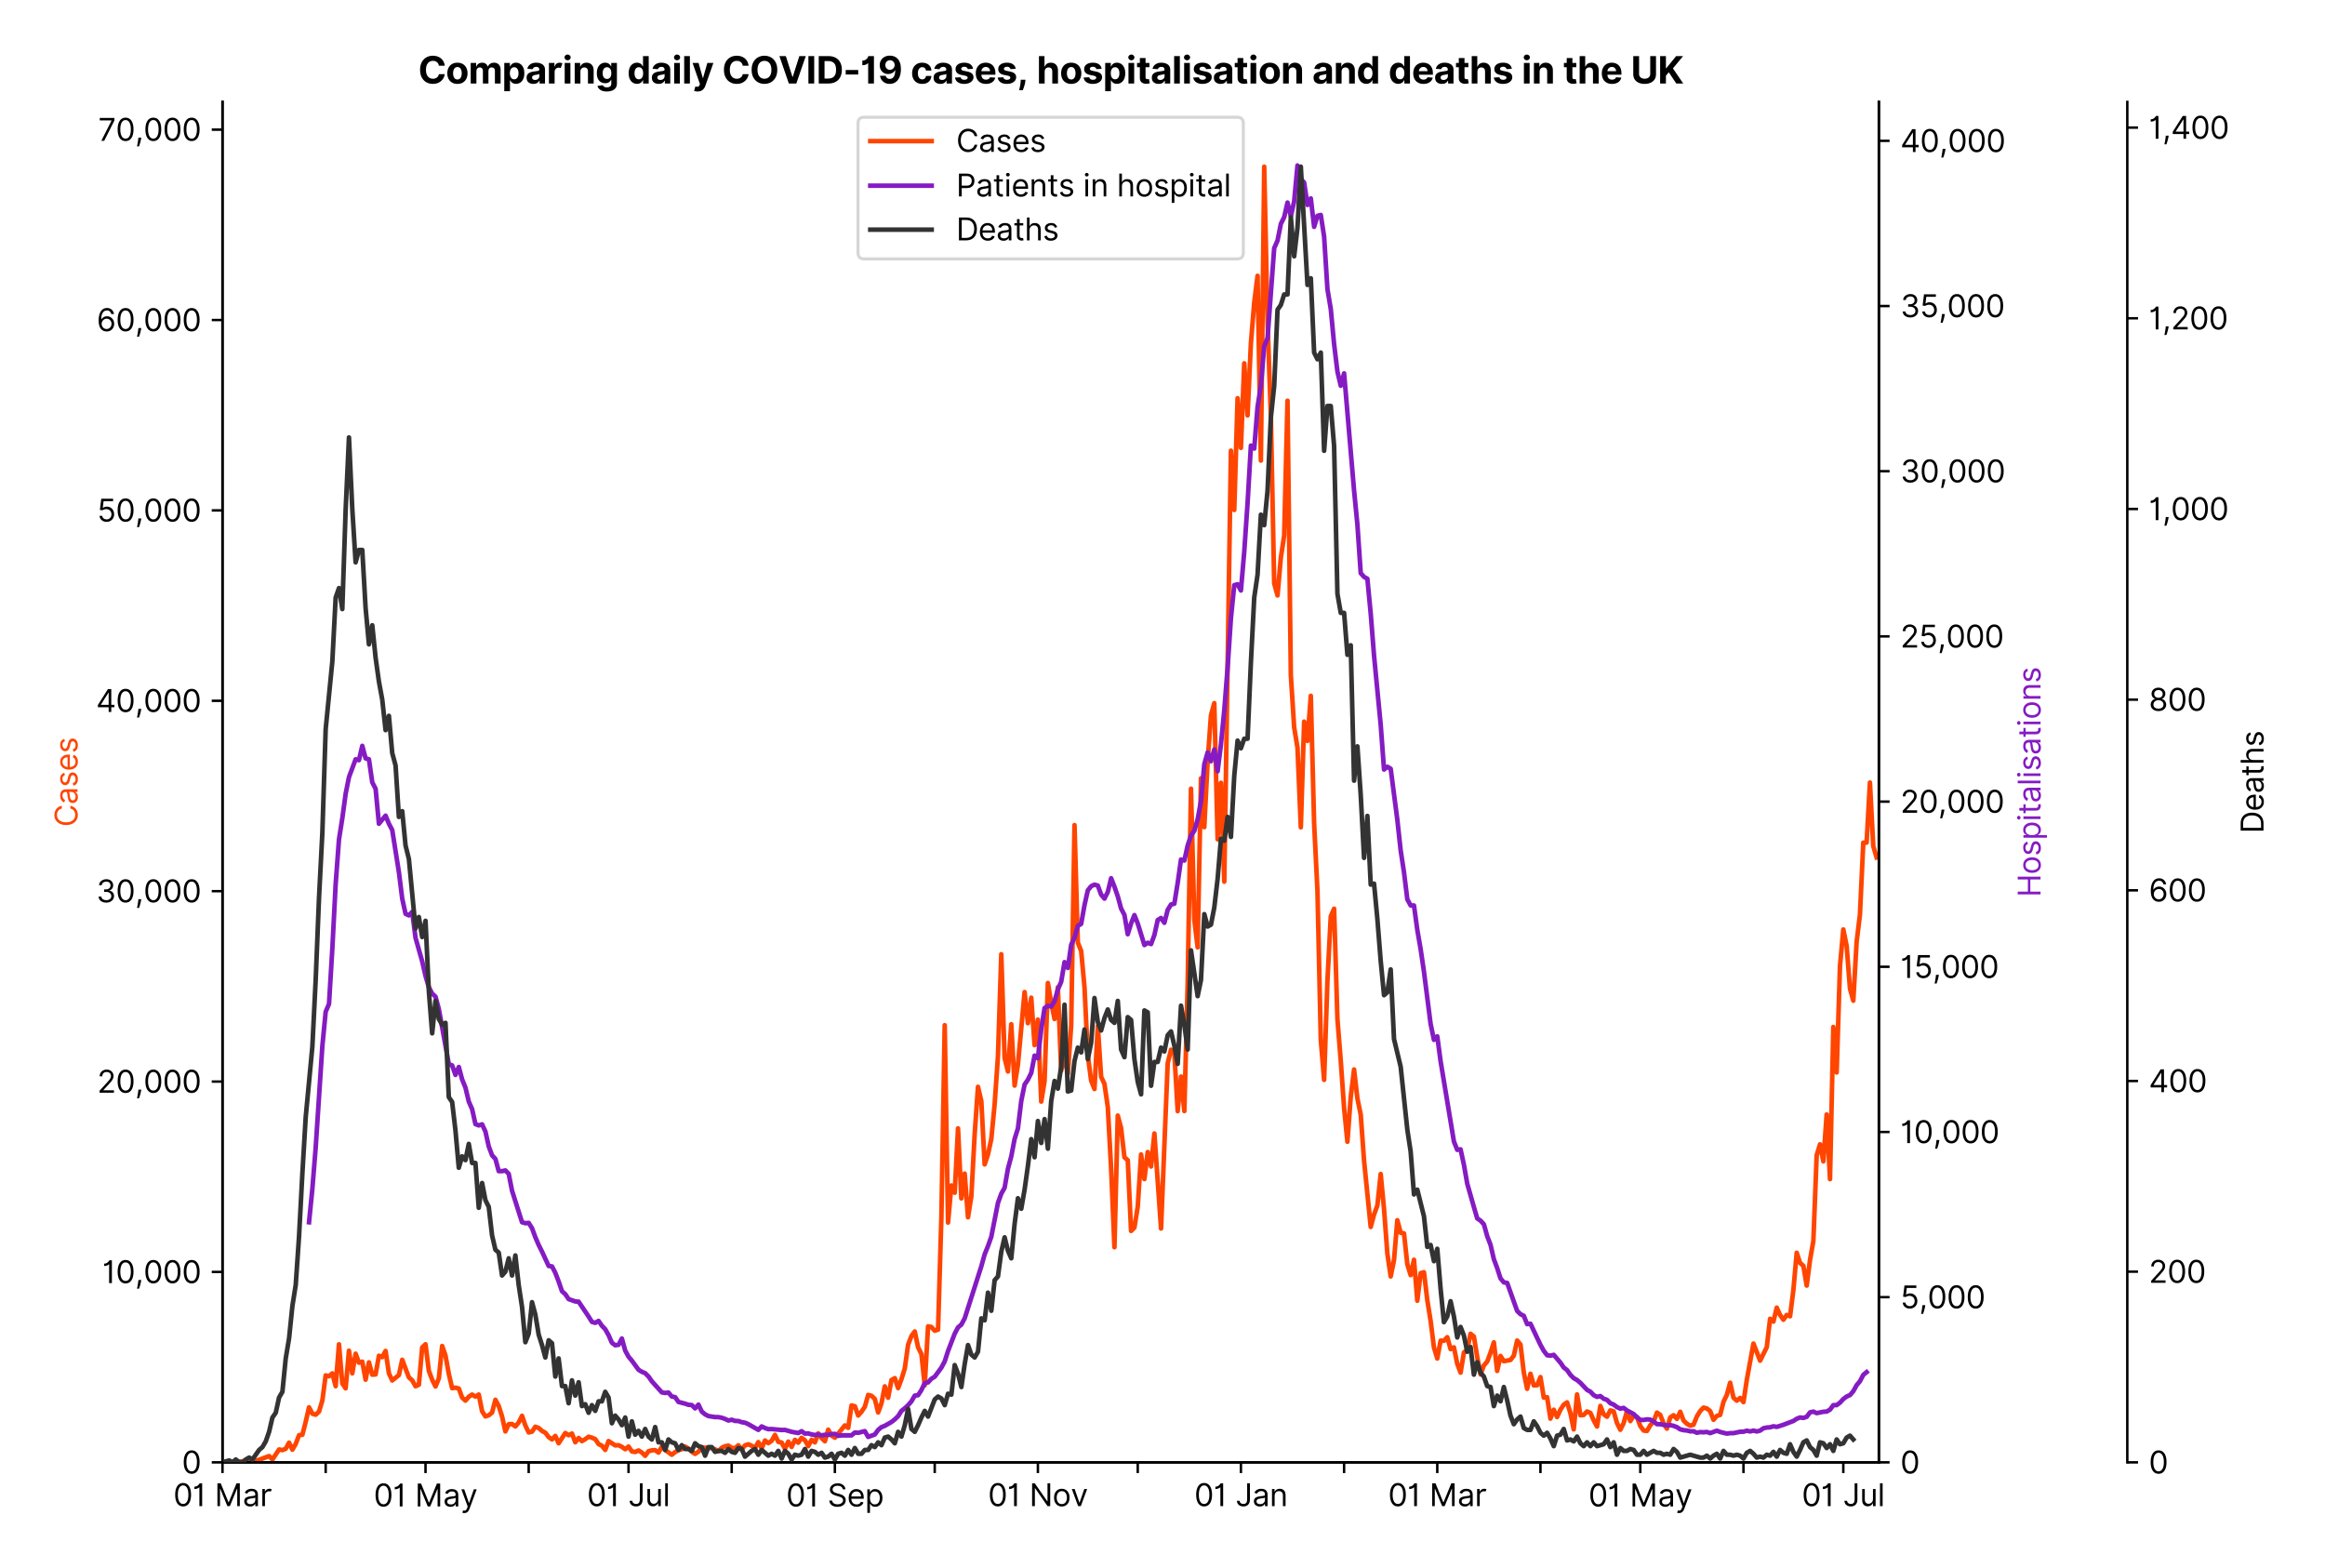 <?xml version="1.0" encoding="utf-8" standalone="no"?>
<!DOCTYPE svg PUBLIC "-//W3C//DTD SVG 1.1//EN"
  "http://www.w3.org/Graphics/SVG/1.1/DTD/svg11.dtd">
<svg version="1.1" viewBox="0 0 757.992 511.234" xmlns="http://www.w3.org/2000/svg" xmlns:xlink="http://www.w3.org/1999/xlink">
 <defs>
  <style type="text/css">*{stroke-linecap:butt;stroke-linejoin:round;}</style>
 </defs>
 <g id="figure_1">
  <g id="patch_1">
   <path d="M 0 511.234 
L 757.992 511.234 
L 757.992 0 
L 0 0 
z
" style="fill:#ffffff;"/>
  </g>
  <g id="axes_1">
   <g id="patch_2">
    <path d="M 72.537 476.745 
L 612.538 476.745 
L 612.538 33.225 
L 72.537 33.225 
z
" style="fill:#ffffff;"/>
   </g>
   <g id="matplotlib.axis_1">
    <g id="xtick_1">
     <g id="line2d_1">
      <defs>
       <path d="M 0 0 
L 0 3.5 
" id="ma31b2296d6" style="stroke:#000000;stroke-width:0.8;"/>
      </defs>
      <g>
       <use style="stroke:#000000;stroke-width:0.8;" x="72.537" xlink:href="#ma31b2296d6" y="476.745"/>
      </g>
     </g>
     <g id="text_1">
      <!-- 01 Mar -->
      <g transform="translate(56.501 491.018)scale(0.1 -0.1)">
       <defs>
        <path d="M 2000 -64 
Q 1230 -64 806 561 
Q 382 1186 382 2327 
Q 382 3459 809 4088 
Q 1236 4718 2000 4718 
Q 2764 4718 3191 4088 
Q 3618 3459 3618 2327 
Q 3618 1186 3194 561 
Q 2771 -64 2000 -64 
z
M 2000 436 
Q 2509 436 2791 927 
Q 3073 1418 3073 2327 
Q 3073 3234 2789 3730 
Q 2505 4227 2000 4227 
Q 1496 4227 1211 3730 
Q 927 3234 927 2327 
Q 927 1418 1210 927 
Q 1493 436 2000 436 
z
" id="Inter-Regular-30" transform="scale(0.016)"/>
        <path d="M 1973 4655 
L 1973 0 
L 1409 0 
L 1409 3836 
L 1373 3836 
Q 1341 3773 1209 3692 
Q 1077 3611 868 3551 
Q 659 3491 391 3491 
L 391 3964 
Q 661 3964 859 4061 
Q 1057 4159 1190 4291 
Q 1323 4423 1392 4529 
Q 1461 4636 1473 4655 
L 1973 4655 
z
" id="Inter-Regular-31" transform="scale(0.016)"/>
        <path id="Inter-Regular-20" transform="scale(0.016)"/>
        <path d="M 564 4655 
L 1236 4655 
L 2818 791 
L 2873 791 
L 4455 4655 
L 5127 4655 
L 5127 0 
L 4600 0 
L 4600 3536 
L 4555 3536 
L 3100 0 
L 2591 0 
L 1136 3536 
L 1091 3536 
L 1091 0 
L 564 0 
L 564 4655 
z
" id="Inter-Regular-4d" transform="scale(0.016)"/>
        <path d="M 1518 -82 
Q 1186 -82 916 44 
Q 646 170 486 410 
Q 327 650 327 991 
Q 327 1291 445 1478 
Q 564 1666 761 1773 
Q 959 1880 1199 1933 
Q 1439 1986 1682 2018 
Q 2000 2059 2199 2080 
Q 2398 2102 2490 2154 
Q 2582 2207 2582 2336 
L 2582 2355 
Q 2582 2691 2399 2877 
Q 2216 3064 1846 3064 
Q 1461 3064 1243 2895 
Q 1025 2727 936 2536 
L 427 2718 
Q 564 3036 792 3214 
Q 1021 3393 1292 3464 
Q 1564 3536 1827 3536 
Q 1996 3536 2215 3496 
Q 2434 3457 2640 3334 
Q 2846 3211 2982 2963 
Q 3118 2716 3118 2300 
L 3118 0 
L 2582 0 
L 2582 473 
L 2555 473 
Q 2500 359 2373 229 
Q 2246 100 2034 9 
Q 1823 -82 1518 -82 
z
M 1600 400 
Q 1918 400 2137 525 
Q 2357 650 2469 847 
Q 2582 1045 2582 1264 
L 2582 1755 
Q 2548 1714 2433 1681 
Q 2318 1648 2169 1624 
Q 2021 1600 1881 1583 
Q 1741 1566 1655 1555 
Q 1446 1527 1265 1467 
Q 1084 1407 974 1287 
Q 864 1168 864 964 
Q 864 684 1072 542 
Q 1280 400 1600 400 
z
" id="Inter-Regular-61" transform="scale(0.016)"/>
        <path d="M 491 0 
L 491 3491 
L 1009 3491 
L 1009 2964 
L 1046 2964 
Q 1139 3223 1389 3384 
Q 1639 3545 1955 3545 
Q 2100 3545 2209 3511 
Q 2318 3477 2400 3418 
L 2218 2964 
Q 2161 2993 2085 3010 
Q 2009 3027 1909 3027 
Q 1527 3027 1277 2794 
Q 1027 2561 1027 2209 
L 1027 0 
L 491 0 
z
" id="Inter-Regular-72" transform="scale(0.016)"/>
       </defs>
       <use xlink:href="#Inter-Regular-30"/>
       <use x="62.5" xlink:href="#Inter-Regular-31"/>
       <use x="106.676" xlink:href="#Inter-Regular-20"/>
       <use x="134.801" xlink:href="#Inter-Regular-4d"/>
       <use x="225.994" xlink:href="#Inter-Regular-61"/>
       <use x="282.386" xlink:href="#Inter-Regular-72"/>
      </g>
     </g>
    </g>
    <g id="xtick_2">
     <g id="line2d_2">
      <g>
       <use style="stroke:#000000;stroke-width:0.8;" x="106.174" xlink:href="#ma31b2296d6" y="476.745"/>
      </g>
     </g>
    </g>
    <g id="xtick_3">
     <g id="line2d_3">
      <g>
       <use style="stroke:#000000;stroke-width:0.8;" x="138.725" xlink:href="#ma31b2296d6" y="476.745"/>
      </g>
     </g>
     <g id="text_2">
      <!-- 01 May -->
      <g transform="translate(121.822 491.117)scale(0.1 -0.1)">
       <defs>
        <path d="M 818 -1355 
Q 682 -1355 575 -1333 
Q 468 -1311 427 -1291 
L 564 -818 
Q 857 -893 1053 -814 
Q 1250 -736 1391 -345 
L 1509 -18 
L 218 3491 
L 800 3491 
L 1764 709 
L 1800 709 
L 2764 3491 
L 3346 3491 
L 1846 -564 
Q 1550 -1355 818 -1355 
z
" id="Inter-Regular-79" transform="scale(0.016)"/>
       </defs>
       <use xlink:href="#Inter-Regular-30"/>
       <use x="62.5" xlink:href="#Inter-Regular-31"/>
       <use x="106.676" xlink:href="#Inter-Regular-20"/>
       <use x="134.801" xlink:href="#Inter-Regular-4d"/>
       <use x="225.994" xlink:href="#Inter-Regular-61"/>
       <use x="282.386" xlink:href="#Inter-Regular-79"/>
      </g>
     </g>
    </g>
    <g id="xtick_4">
     <g id="line2d_4">
      <g>
       <use style="stroke:#000000;stroke-width:0.8;" x="172.361" xlink:href="#ma31b2296d6" y="476.745"/>
      </g>
     </g>
    </g>
    <g id="xtick_5">
     <g id="line2d_5">
      <g>
       <use style="stroke:#000000;stroke-width:0.8;" x="204.913" xlink:href="#ma31b2296d6" y="476.745"/>
      </g>
     </g>
     <g id="text_3">
      <!-- 01 Jul -->
      <g transform="translate(191.369 491.018)scale(0.1 -0.1)">
       <defs>
        <path d="M 2346 4655 
L 2909 4655 
L 2909 1327 
Q 2909 657 2549 296 
Q 2189 -64 1582 -64 
Q 1200 -64 902 76 
Q 605 216 434 475 
Q 264 734 264 1091 
L 818 1091 
Q 818 795 1034 615 
Q 1250 436 1582 436 
Q 1948 436 2147 664 
Q 2346 893 2346 1327 
L 2346 4655 
z
" id="Inter-Regular-4a" transform="scale(0.016)"/>
        <path d="M 2691 1427 
L 2691 3491 
L 3227 3491 
L 3227 0 
L 2691 0 
L 2691 591 
L 2655 591 
Q 2532 325 2273 140 
Q 2014 -45 1618 -45 
Q 1127 -45 809 280 
Q 491 605 491 1273 
L 491 3491 
L 1027 3491 
L 1027 1309 
Q 1027 927 1242 700 
Q 1457 473 1791 473 
Q 1991 473 2199 575 
Q 2407 677 2549 888 
Q 2691 1100 2691 1427 
z
" id="Inter-Regular-75" transform="scale(0.016)"/>
        <path d="M 1027 4655 
L 1027 0 
L 491 0 
L 491 4655 
L 1027 4655 
z
" id="Inter-Regular-6c" transform="scale(0.016)"/>
       </defs>
       <use xlink:href="#Inter-Regular-30"/>
       <use x="62.5" xlink:href="#Inter-Regular-31"/>
       <use x="106.676" xlink:href="#Inter-Regular-20"/>
       <use x="134.801" xlink:href="#Inter-Regular-4a"/>
       <use x="189.063" xlink:href="#Inter-Regular-75"/>
       <use x="247.159" xlink:href="#Inter-Regular-6c"/>
      </g>
     </g>
    </g>
    <g id="xtick_6">
     <g id="line2d_6">
      <g>
       <use style="stroke:#000000;stroke-width:0.8;" x="238.549" xlink:href="#ma31b2296d6" y="476.745"/>
      </g>
     </g>
    </g>
    <g id="xtick_7">
     <g id="line2d_7">
      <g>
       <use style="stroke:#000000;stroke-width:0.8;" x="272.185" xlink:href="#ma31b2296d6" y="476.745"/>
      </g>
     </g>
     <g id="text_4">
      <!-- 01 Sep -->
      <g transform="translate(256.298 491.117)scale(0.1 -0.1)">
       <defs>
        <path d="M 3109 3491 
Q 3068 3836 2777 4027 
Q 2486 4218 2064 4218 
Q 1600 4218 1318 3999 
Q 1036 3780 1036 3445 
Q 1036 3195 1189 3042 
Q 1343 2889 1553 2803 
Q 1764 2718 1936 2673 
L 2409 2545 
Q 2591 2498 2815 2414 
Q 3039 2330 3244 2185 
Q 3450 2041 3584 1816 
Q 3718 1591 3718 1264 
Q 3718 886 3521 581 
Q 3325 277 2949 97 
Q 2573 -82 2036 -82 
Q 1286 -82 845 272 
Q 405 627 364 1200 
L 946 1200 
Q 968 936 1124 764 
Q 1280 593 1519 510 
Q 1759 427 2036 427 
Q 2359 427 2616 533 
Q 2873 639 3023 828 
Q 3173 1018 3173 1273 
Q 3173 1505 3043 1650 
Q 2914 1795 2702 1886 
Q 2491 1977 2246 2045 
L 1673 2209 
Q 1127 2366 809 2657 
Q 491 2948 491 3418 
Q 491 3809 703 4101 
Q 916 4393 1276 4555 
Q 1636 4718 2082 4718 
Q 2532 4718 2882 4558 
Q 3232 4398 3437 4120 
Q 3643 3843 3655 3491 
L 3109 3491 
z
" id="Inter-Regular-53" transform="scale(0.016)"/>
        <path d="M 1955 -73 
Q 1450 -73 1085 151 
Q 721 375 524 778 
Q 327 1182 327 1718 
Q 327 2255 524 2665 
Q 721 3075 1074 3305 
Q 1427 3536 1900 3536 
Q 2173 3536 2439 3445 
Q 2705 3355 2923 3151 
Q 3141 2948 3270 2614 
Q 3400 2280 3400 1791 
L 3400 1564 
L 866 1564 
Q 884 1005 1183 707 
Q 1482 409 1955 409 
Q 2271 409 2498 545 
Q 2725 682 2827 955 
L 3346 809 
Q 3223 414 2854 170 
Q 2486 -73 1955 -73 
z
M 866 2027 
L 2855 2027 
Q 2855 2470 2595 2762 
Q 2336 3055 1900 3055 
Q 1593 3055 1368 2911 
Q 1143 2768 1013 2533 
Q 884 2298 866 2027 
z
" id="Inter-Regular-65" transform="scale(0.016)"/>
        <path d="M 491 -1309 
L 491 3491 
L 1009 3491 
L 1009 2936 
L 1073 2936 
Q 1132 3027 1237 3169 
Q 1343 3311 1542 3423 
Q 1741 3536 2082 3536 
Q 2523 3536 2859 3315 
Q 3196 3095 3384 2690 
Q 3573 2286 3573 1736 
Q 3573 1182 3384 776 
Q 3196 370 2861 148 
Q 2527 -73 2091 -73 
Q 1755 -73 1552 39 
Q 1350 152 1241 296 
Q 1132 441 1073 536 
L 1027 536 
L 1027 -1309 
L 491 -1309 
z
M 1018 1745 
Q 1018 1152 1276 780 
Q 1534 409 2018 409 
Q 2355 409 2581 587 
Q 2807 766 2921 1069 
Q 3036 1373 3036 1745 
Q 3036 2114 2923 2410 
Q 2811 2707 2585 2881 
Q 2359 3055 2018 3055 
Q 1527 3055 1272 2693 
Q 1018 2332 1018 1745 
z
" id="Inter-Regular-70" transform="scale(0.016)"/>
       </defs>
       <use xlink:href="#Inter-Regular-30"/>
       <use x="62.5" xlink:href="#Inter-Regular-31"/>
       <use x="106.676" xlink:href="#Inter-Regular-20"/>
       <use x="134.801" xlink:href="#Inter-Regular-53"/>
       <use x="198.58" xlink:href="#Inter-Regular-65"/>
       <use x="256.818" xlink:href="#Inter-Regular-70"/>
      </g>
     </g>
    </g>
    <g id="xtick_8">
     <g id="line2d_8">
      <g>
       <use style="stroke:#000000;stroke-width:0.8;" x="304.736" xlink:href="#ma31b2296d6" y="476.745"/>
      </g>
     </g>
    </g>
    <g id="xtick_9">
     <g id="line2d_9">
      <g>
       <use style="stroke:#000000;stroke-width:0.8;" x="338.373" xlink:href="#ma31b2296d6" y="476.745"/>
      </g>
     </g>
     <g id="text_5">
      <!-- 01 Nov -->
      <g transform="translate(322.102 491.018)scale(0.1 -0.1)">
       <defs>
        <path d="M 4255 4655 
L 4255 0 
L 3709 0 
L 1173 3655 
L 1127 3655 
L 1127 0 
L 564 0 
L 564 4655 
L 1109 4655 
L 3655 991 
L 3700 991 
L 3700 4655 
L 4255 4655 
z
" id="Inter-Regular-4e" transform="scale(0.016)"/>
        <path d="M 1909 -73 
Q 1436 -73 1080 152 
Q 725 377 526 781 
Q 327 1186 327 1727 
Q 327 2273 526 2679 
Q 725 3086 1080 3311 
Q 1436 3536 1909 3536 
Q 2382 3536 2737 3311 
Q 3093 3086 3292 2679 
Q 3491 2273 3491 1727 
Q 3491 1186 3292 781 
Q 3093 377 2737 152 
Q 2382 -73 1909 -73 
z
M 1909 409 
Q 2268 409 2500 593 
Q 2732 777 2843 1077 
Q 2955 1377 2955 1727 
Q 2955 2077 2843 2379 
Q 2732 2682 2500 2868 
Q 2268 3055 1909 3055 
Q 1550 3055 1318 2868 
Q 1086 2682 975 2379 
Q 864 2077 864 1727 
Q 864 1377 975 1077 
Q 1086 777 1318 593 
Q 1550 409 1909 409 
z
" id="Inter-Regular-6f" transform="scale(0.016)"/>
        <path d="M 3346 3491 
L 2055 0 
L 1509 0 
L 218 3491 
L 800 3491 
L 1764 709 
L 1800 709 
L 2764 3491 
L 3346 3491 
z
" id="Inter-Regular-76" transform="scale(0.016)"/>
       </defs>
       <use xlink:href="#Inter-Regular-30"/>
       <use x="62.5" xlink:href="#Inter-Regular-31"/>
       <use x="106.676" xlink:href="#Inter-Regular-20"/>
       <use x="134.801" xlink:href="#Inter-Regular-4e"/>
       <use x="210.085" xlink:href="#Inter-Regular-6f"/>
       <use x="269.744" xlink:href="#Inter-Regular-76"/>
      </g>
     </g>
    </g>
    <g id="xtick_10">
     <g id="line2d_10">
      <g>
       <use style="stroke:#000000;stroke-width:0.8;" x="370.924" xlink:href="#ma31b2296d6" y="476.745"/>
      </g>
     </g>
    </g>
    <g id="xtick_11">
     <g id="line2d_11">
      <g>
       <use style="stroke:#000000;stroke-width:0.8;" x="404.56" xlink:href="#ma31b2296d6" y="476.745"/>
      </g>
     </g>
     <g id="text_6">
      <!-- 01 Jan -->
      <g transform="translate(389.361 491.018)scale(0.1 -0.1)">
       <defs>
        <path d="M 1027 2100 
L 1027 0 
L 491 0 
L 491 3491 
L 1009 3491 
L 1009 2945 
L 1055 2945 
Q 1177 3211 1427 3373 
Q 1677 3536 2073 3536 
Q 2602 3536 2928 3211 
Q 3255 2886 3255 2218 
L 3255 0 
L 2718 0 
L 2718 2182 
Q 2718 2593 2504 2824 
Q 2291 3055 1918 3055 
Q 1534 3055 1280 2806 
Q 1027 2557 1027 2100 
z
" id="Inter-Regular-6e" transform="scale(0.016)"/>
       </defs>
       <use xlink:href="#Inter-Regular-30"/>
       <use x="62.5" xlink:href="#Inter-Regular-31"/>
       <use x="106.676" xlink:href="#Inter-Regular-20"/>
       <use x="134.801" xlink:href="#Inter-Regular-4a"/>
       <use x="189.063" xlink:href="#Inter-Regular-61"/>
       <use x="245.455" xlink:href="#Inter-Regular-6e"/>
      </g>
     </g>
    </g>
    <g id="xtick_12">
     <g id="line2d_12">
      <g>
       <use style="stroke:#000000;stroke-width:0.8;" x="438.197" xlink:href="#ma31b2296d6" y="476.745"/>
      </g>
     </g>
    </g>
    <g id="xtick_13">
     <g id="line2d_13">
      <g>
       <use style="stroke:#000000;stroke-width:0.8;" x="468.578" xlink:href="#ma31b2296d6" y="476.745"/>
      </g>
     </g>
     <g id="text_7">
      <!-- 01 Mar -->
      <g transform="translate(452.541 491.018)scale(0.1 -0.1)">
       <use xlink:href="#Inter-Regular-30"/>
       <use x="62.5" xlink:href="#Inter-Regular-31"/>
       <use x="106.676" xlink:href="#Inter-Regular-20"/>
       <use x="134.801" xlink:href="#Inter-Regular-4d"/>
       <use x="225.994" xlink:href="#Inter-Regular-61"/>
       <use x="282.386" xlink:href="#Inter-Regular-72"/>
      </g>
     </g>
    </g>
    <g id="xtick_14">
     <g id="line2d_14">
      <g>
       <use style="stroke:#000000;stroke-width:0.8;" x="502.214" xlink:href="#ma31b2296d6" y="476.745"/>
      </g>
     </g>
    </g>
    <g id="xtick_15">
     <g id="line2d_15">
      <g>
       <use style="stroke:#000000;stroke-width:0.8;" x="534.765" xlink:href="#ma31b2296d6" y="476.745"/>
      </g>
     </g>
     <g id="text_8">
      <!-- 01 May -->
      <g transform="translate(517.862 491.117)scale(0.1 -0.1)">
       <use xlink:href="#Inter-Regular-30"/>
       <use x="62.5" xlink:href="#Inter-Regular-31"/>
       <use x="106.676" xlink:href="#Inter-Regular-20"/>
       <use x="134.801" xlink:href="#Inter-Regular-4d"/>
       <use x="225.994" xlink:href="#Inter-Regular-61"/>
       <use x="282.386" xlink:href="#Inter-Regular-79"/>
      </g>
     </g>
    </g>
    <g id="xtick_16">
     <g id="line2d_16">
      <g>
       <use style="stroke:#000000;stroke-width:0.8;" x="568.402" xlink:href="#ma31b2296d6" y="476.745"/>
      </g>
     </g>
    </g>
    <g id="xtick_17">
     <g id="line2d_17">
      <g>
       <use style="stroke:#000000;stroke-width:0.8;" x="600.953" xlink:href="#ma31b2296d6" y="476.745"/>
      </g>
     </g>
     <g id="text_9">
      <!-- 01 Jul -->
      <g transform="translate(587.409 491.018)scale(0.1 -0.1)">
       <use xlink:href="#Inter-Regular-30"/>
       <use x="62.5" xlink:href="#Inter-Regular-31"/>
       <use x="106.676" xlink:href="#Inter-Regular-20"/>
       <use x="134.801" xlink:href="#Inter-Regular-4a"/>
       <use x="189.063" xlink:href="#Inter-Regular-75"/>
       <use x="247.159" xlink:href="#Inter-Regular-6c"/>
      </g>
     </g>
    </g>
   </g>
   <g id="matplotlib.axis_2">
    <g id="ytick_1">
     <g id="line2d_18">
      <defs>
       <path d="M 0 0 
L -3.5 0 
" id="m681927c828" style="stroke:#000000;stroke-width:0.8;"/>
      </defs>
      <g>
       <use style="stroke:#000000;stroke-width:0.8;" x="72.537" xlink:href="#m681927c828" y="476.745"/>
      </g>
     </g>
     <g id="text_10">
      <!-- 0 -->
      <g transform="translate(59.288 480.382)scale(0.1 -0.1)">
       <use xlink:href="#Inter-Regular-30"/>
      </g>
     </g>
    </g>
    <g id="ytick_2">
     <g id="line2d_19">
      <g>
       <use style="stroke:#000000;stroke-width:0.8;" x="72.537" xlink:href="#m681927c828" y="414.676"/>
      </g>
     </g>
     <g id="text_11">
      <!-- 10,000 -->
      <g transform="translate(33.322 418.312)scale(0.1 -0.1)">
       <defs>
        <path d="M 1291 636 
L 1255 391 
Q 1216 132 1137 -163 
Q 1059 -459 975 -720 
Q 891 -982 836 -1136 
L 427 -1136 
Q 457 -991 504 -752 
Q 552 -514 601 -219 
Q 650 75 682 382 
L 709 636 
L 1291 636 
z
" id="Inter-Regular-2c" transform="scale(0.016)"/>
       </defs>
       <use xlink:href="#Inter-Regular-31"/>
       <use x="44.176" xlink:href="#Inter-Regular-30"/>
       <use x="106.676" xlink:href="#Inter-Regular-2c"/>
       <use x="134.659" xlink:href="#Inter-Regular-30"/>
       <use x="197.159" xlink:href="#Inter-Regular-30"/>
       <use x="259.659" xlink:href="#Inter-Regular-30"/>
      </g>
     </g>
    </g>
    <g id="ytick_3">
     <g id="line2d_20">
      <g>
       <use style="stroke:#000000;stroke-width:0.8;" x="72.537" xlink:href="#m681927c828" y="352.606"/>
      </g>
     </g>
     <g id="text_12">
      <!-- 20,000 -->
      <g transform="translate(31.688 356.243)scale(0.1 -0.1)">
       <defs>
        <path d="M 482 0 
L 482 409 
L 2018 2091 
Q 2289 2386 2464 2605 
Q 2639 2825 2724 3019 
Q 2809 3214 2809 3427 
Q 2809 3795 2553 4011 
Q 2298 4227 1918 4227 
Q 1514 4227 1275 3985 
Q 1036 3743 1036 3345 
L 500 3345 
Q 500 3755 688 4064 
Q 877 4373 1203 4545 
Q 1530 4718 1936 4718 
Q 2346 4718 2661 4545 
Q 2977 4373 3156 4079 
Q 3336 3786 3336 3427 
Q 3336 3170 3244 2926 
Q 3152 2682 2926 2383 
Q 2700 2084 2300 1655 
L 1255 536 
L 1255 500 
L 3418 500 
L 3418 0 
L 482 0 
z
" id="Inter-Regular-32" transform="scale(0.016)"/>
       </defs>
       <use xlink:href="#Inter-Regular-32"/>
       <use x="60.511" xlink:href="#Inter-Regular-30"/>
       <use x="123.011" xlink:href="#Inter-Regular-2c"/>
       <use x="150.994" xlink:href="#Inter-Regular-30"/>
       <use x="213.494" xlink:href="#Inter-Regular-30"/>
       <use x="275.994" xlink:href="#Inter-Regular-30"/>
      </g>
     </g>
    </g>
    <g id="ytick_4">
     <g id="line2d_21">
      <g>
       <use style="stroke:#000000;stroke-width:0.8;" x="72.537" xlink:href="#m681927c828" y="290.537"/>
      </g>
     </g>
     <g id="text_13">
      <!-- 30,000 -->
      <g transform="translate(31.375 294.174)scale(0.1 -0.1)">
       <defs>
        <path d="M 2055 -64 
Q 1605 -64 1253 90 
Q 902 245 696 521 
Q 491 798 473 1164 
L 1046 1164 
Q 1071 827 1356 631 
Q 1641 436 2046 436 
Q 2493 436 2783 664 
Q 3073 893 3073 1264 
Q 3073 1650 2787 1893 
Q 2502 2136 1973 2136 
L 1600 2136 
L 1600 2636 
L 1973 2636 
Q 2386 2636 2647 2856 
Q 2909 3077 2909 3445 
Q 2909 3798 2679 4012 
Q 2450 4227 2064 4227 
Q 1823 4227 1610 4139 
Q 1398 4052 1264 3887 
Q 1130 3723 1118 3491 
L 573 3491 
Q 586 3857 793 4133 
Q 1000 4409 1335 4563 
Q 1671 4718 2073 4718 
Q 2505 4718 2814 4544 
Q 3123 4370 3289 4086 
Q 3455 3802 3455 3473 
Q 3455 3080 3249 2802 
Q 3043 2525 2691 2418 
L 2691 2382 
Q 3132 2309 3379 2008 
Q 3627 1707 3627 1264 
Q 3627 884 3421 583 
Q 3216 282 2861 109 
Q 2507 -64 2055 -64 
z
" id="Inter-Regular-33" transform="scale(0.016)"/>
       </defs>
       <use xlink:href="#Inter-Regular-33"/>
       <use x="63.636" xlink:href="#Inter-Regular-30"/>
       <use x="126.136" xlink:href="#Inter-Regular-2c"/>
       <use x="154.119" xlink:href="#Inter-Regular-30"/>
       <use x="216.619" xlink:href="#Inter-Regular-30"/>
       <use x="279.119" xlink:href="#Inter-Regular-30"/>
      </g>
     </g>
    </g>
    <g id="ytick_5">
     <g id="line2d_22">
      <g>
       <use style="stroke:#000000;stroke-width:0.8;" x="72.537" xlink:href="#m681927c828" y="228.468"/>
      </g>
     </g>
     <g id="text_14">
      <!-- 40,000 -->
      <g transform="translate(31.319 232.105)scale(0.1 -0.1)">
       <defs>
        <path d="M 373 955 
L 373 1418 
L 2418 4655 
L 3100 4655 
L 3100 1455 
L 3736 1455 
L 3736 955 
L 3100 955 
L 3100 0 
L 2564 0 
L 2564 955 
L 373 955 
z
M 2564 1455 
L 2564 3936 
L 2527 3936 
L 982 1491 
L 982 1455 
L 2564 1455 
z
" id="Inter-Regular-34" transform="scale(0.016)"/>
       </defs>
       <use xlink:href="#Inter-Regular-34"/>
       <use x="64.205" xlink:href="#Inter-Regular-30"/>
       <use x="126.705" xlink:href="#Inter-Regular-2c"/>
       <use x="154.688" xlink:href="#Inter-Regular-30"/>
       <use x="217.188" xlink:href="#Inter-Regular-30"/>
       <use x="279.688" xlink:href="#Inter-Regular-30"/>
      </g>
     </g>
    </g>
    <g id="ytick_6">
     <g id="line2d_23">
      <g>
       <use style="stroke:#000000;stroke-width:0.8;" x="72.537" xlink:href="#m681927c828" y="166.399"/>
      </g>
     </g>
     <g id="text_15">
      <!-- 50,000 -->
      <g transform="translate(31.659 170.035)scale(0.1 -0.1)">
       <defs>
        <path d="M 1936 -64 
Q 1536 -64 1216 95 
Q 896 255 702 532 
Q 509 809 491 1164 
L 1036 1164 
Q 1068 848 1324 642 
Q 1580 436 1936 436 
Q 2223 436 2447 570 
Q 2671 705 2799 940 
Q 2927 1175 2927 1473 
Q 2927 1777 2794 2017 
Q 2661 2257 2429 2395 
Q 2198 2534 1900 2536 
Q 1686 2539 1461 2472 
Q 1236 2405 1091 2300 
L 564 2364 
L 846 4655 
L 3264 4655 
L 3264 4155 
L 1318 4155 
L 1155 2782 
L 1182 2782 
Q 1325 2895 1541 2970 
Q 1757 3045 1991 3045 
Q 2418 3045 2753 2842 
Q 3089 2639 3281 2286 
Q 3473 1934 3473 1482 
Q 3473 1036 3274 687 
Q 3075 339 2727 137 
Q 2380 -64 1936 -64 
z
" id="Inter-Regular-35" transform="scale(0.016)"/>
       </defs>
       <use xlink:href="#Inter-Regular-35"/>
       <use x="60.795" xlink:href="#Inter-Regular-30"/>
       <use x="123.295" xlink:href="#Inter-Regular-2c"/>
       <use x="151.278" xlink:href="#Inter-Regular-30"/>
       <use x="213.778" xlink:href="#Inter-Regular-30"/>
       <use x="276.278" xlink:href="#Inter-Regular-30"/>
      </g>
     </g>
    </g>
    <g id="ytick_7">
     <g id="line2d_24">
      <g>
       <use style="stroke:#000000;stroke-width:0.8;" x="72.537" xlink:href="#m681927c828" y="104.329"/>
      </g>
     </g>
     <g id="text_16">
      <!-- 60,000 -->
      <g transform="translate(31.503 107.966)scale(0.1 -0.1)">
       <defs>
        <path d="M 2027 -64 
Q 1741 -59 1454 45 
Q 1168 150 932 399 
Q 696 648 552 1074 
Q 409 1500 409 2145 
Q 409 3386 861 4056 
Q 1314 4727 2100 4727 
Q 2686 4727 3073 4384 
Q 3461 4041 3546 3491 
L 2991 3491 
Q 2914 3811 2691 4019 
Q 2468 4227 2100 4227 
Q 1559 4227 1249 3755 
Q 939 3284 936 2427 
L 973 2427 
Q 1164 2716 1461 2880 
Q 1759 3045 2118 3045 
Q 2518 3045 2850 2846 
Q 3182 2648 3382 2299 
Q 3582 1950 3582 1500 
Q 3582 1068 3389 710 
Q 3196 352 2847 142 
Q 2498 -68 2027 -64 
z
M 2027 436 
Q 2314 436 2542 579 
Q 2771 723 2903 964 
Q 3036 1205 3036 1500 
Q 3036 1789 2908 2026 
Q 2780 2264 2556 2404 
Q 2332 2545 2046 2545 
Q 1757 2545 1525 2397 
Q 1293 2250 1157 2010 
Q 1021 1770 1018 1491 
Q 1018 1214 1149 973 
Q 1280 732 1508 584 
Q 1736 436 2027 436 
z
" id="Inter-Regular-36" transform="scale(0.016)"/>
       </defs>
       <use xlink:href="#Inter-Regular-36"/>
       <use x="62.358" xlink:href="#Inter-Regular-30"/>
       <use x="124.858" xlink:href="#Inter-Regular-2c"/>
       <use x="152.841" xlink:href="#Inter-Regular-30"/>
       <use x="215.341" xlink:href="#Inter-Regular-30"/>
       <use x="277.841" xlink:href="#Inter-Regular-30"/>
      </g>
     </g>
    </g>
    <g id="ytick_8">
     <g id="line2d_25">
      <g>
       <use style="stroke:#000000;stroke-width:0.8;" x="72.537" xlink:href="#m681927c828" y="42.26"/>
      </g>
     </g>
     <g id="text_17">
      <!-- 70,000 -->
      <g transform="translate(32.028 45.897)scale(0.1 -0.1)">
       <defs>
        <path d="M 627 0 
L 2709 4118 
L 2709 4155 
L 309 4155 
L 309 4655 
L 3291 4655 
L 3291 4127 
L 1218 0 
L 627 0 
z
" id="Inter-Regular-37" transform="scale(0.016)"/>
       </defs>
       <use xlink:href="#Inter-Regular-37"/>
       <use x="57.102" xlink:href="#Inter-Regular-30"/>
       <use x="119.602" xlink:href="#Inter-Regular-2c"/>
       <use x="147.585" xlink:href="#Inter-Regular-30"/>
       <use x="210.085" xlink:href="#Inter-Regular-30"/>
       <use x="272.585" xlink:href="#Inter-Regular-30"/>
      </g>
     </g>
    </g>
    <g id="text_18">
     <!-- Cases -->
     <g style="fill:#ff4500;" transform="translate(25.273 269.581)rotate(-90)scale(0.1 -0.1)">
      <defs>
       <path d="M 4309 3200 
L 3746 3200 
Q 3677 3523 3484 3743 
Q 3291 3964 3018 4077 
Q 2746 4191 2436 4191 
Q 2014 4191 1672 3977 
Q 1330 3764 1128 3348 
Q 927 2932 927 2327 
Q 927 1723 1128 1307 
Q 1330 891 1672 677 
Q 2014 464 2436 464 
Q 2746 464 3018 577 
Q 3291 691 3484 911 
Q 3677 1132 3746 1455 
L 4309 1455 
Q 4223 977 3957 637 
Q 3691 298 3298 117 
Q 2905 -64 2436 -64 
Q 1841 -64 1377 227 
Q 914 518 648 1054 
Q 382 1591 382 2327 
Q 382 3064 648 3600 
Q 914 4136 1377 4427 
Q 1841 4718 2436 4718 
Q 2905 4718 3298 4537 
Q 3691 4357 3957 4017 
Q 4223 3677 4309 3200 
z
" id="Inter-Regular-43" transform="scale(0.016)"/>
       <path d="M 2964 2709 
L 2482 2573 
Q 2411 2755 2245 2914 
Q 2080 3073 1727 3073 
Q 1407 3073 1194 2926 
Q 982 2780 982 2555 
Q 982 2355 1127 2239 
Q 1273 2123 1582 2045 
L 2100 1918 
Q 3027 1691 3027 973 
Q 3027 673 2855 436 
Q 2684 200 2377 63 
Q 2071 -73 1664 -73 
Q 1130 -73 780 159 
Q 430 391 336 836 
L 846 964 
Q 989 400 1655 400 
Q 2030 400 2251 560 
Q 2473 720 2473 945 
Q 2473 1316 1955 1436 
L 1373 1573 
Q 893 1686 669 1926 
Q 446 2166 446 2527 
Q 446 2823 613 3050 
Q 780 3277 1069 3406 
Q 1359 3536 1727 3536 
Q 2246 3536 2542 3309 
Q 2839 3082 2964 2709 
z
" id="Inter-Regular-73" transform="scale(0.016)"/>
      </defs>
      <use xlink:href="#Inter-Regular-43"/>
      <use x="72.727" xlink:href="#Inter-Regular-61"/>
      <use x="129.119" xlink:href="#Inter-Regular-73"/>
      <use x="181.392" xlink:href="#Inter-Regular-65"/>
      <use x="239.631" xlink:href="#Inter-Regular-73"/>
     </g>
    </g>
   </g>
   <g id="line2d_26">
    <path clip-path="url(#p94f137dce5)" d="M 39.986 476.733 
L 49.752 476.739 
L 55.177 476.745 
L 74.708 476.677 
L 75.793 476.534 
L 76.878 476.565 
L 80.133 476.342 
L 82.303 476.422 
L 83.388 476.23 
L 84.473 475.913 
L 86.643 475.106 
L 87.728 474.697 
L 88.813 475.802 
L 90.983 472.549 
L 92.068 472.754 
L 93.153 472.313 
L 94.238 470.321 
L 95.323 472.617 
L 96.408 470.743 
L 97.493 467.888 
L 98.579 467.733 
L 99.664 463.53 
L 100.749 458.807 
L 101.834 460.88 
L 102.919 461.215 
L 104.004 460.204 
L 105.089 456.572 
L 106.174 448.398 
L 107.259 448.677 
L 108.344 447.746 
L 109.429 451.917 
L 110.514 438.268 
L 111.599 451.03 
L 112.684 452.612 
L 113.769 440.341 
L 114.854 447.728 
L 115.939 441.328 
L 117.024 444.258 
L 118.109 443.923 
L 119.194 449.795 
L 120.279 444.146 
L 121.364 448.162 
L 122.449 448.081 
L 123.534 441.992 
L 124.62 442.446 
L 125.705 440.434 
L 126.79 447.721 
L 127.875 450.049 
L 130.045 448.299 
L 131.13 443.314 
L 133.3 449.043 
L 134.385 449.993 
L 135.47 451.942 
L 136.555 451.446 
L 137.64 439.305 
L 138.725 438.256 
L 139.81 446.915 
L 140.895 449.813 
L 141.98 452.01 
L 143.065 449.397 
L 144.15 438.814 
L 145.235 441.899 
L 146.32 447.889 
L 147.405 452.563 
L 148.49 452.395 
L 149.575 452.681 
L 150.661 455.623 
L 151.746 456.622 
L 152.831 455.356 
L 153.916 454.648 
L 155.001 455.325 
L 156.086 454.636 
L 157.171 460.086 
L 158.256 461.774 
L 159.341 461.401 
L 160.426 460.514 
L 161.511 456.343 
L 162.596 458.379 
L 163.681 461.793 
L 164.766 466.659 
L 165.851 464.306 
L 166.936 464.25 
L 168.021 465.033 
L 169.106 463.741 
L 170.191 461.569 
L 171.276 464.728 
L 172.361 467 
L 173.446 466.733 
L 174.531 465.132 
L 175.616 465.541 
L 176.702 466.504 
L 177.787 467.081 
L 178.872 468.515 
L 179.957 469.266 
L 181.042 468.136 
L 182.127 470.519 
L 184.297 467.18 
L 185.382 467.9 
L 186.467 467.348 
L 187.552 470.19 
L 188.637 468.806 
L 189.722 469.824 
L 190.807 469.185 
L 191.892 468.39 
L 192.977 468.707 
L 194.062 469.166 
L 195.147 470.799 
L 196.232 471.32 
L 197.317 472.692 
L 198.402 469.806 
L 200.572 471.221 
L 201.657 471.153 
L 202.743 471.686 
L 203.828 472.468 
L 204.913 471.599 
L 205.998 473.17 
L 207.083 473.368 
L 208.168 472.872 
L 209.253 473.542 
L 210.338 474.616 
L 211.423 473.139 
L 212.508 472.835 
L 213.593 472.76 
L 214.678 473.567 
L 215.763 471.655 
L 216.848 472.71 
L 219.018 474.275 
L 220.103 473.406 
L 221.188 472.76 
L 222.273 472.481 
L 223.358 471.612 
L 224.443 472.239 
L 225.528 473.288 
L 226.613 473.983 
L 227.698 473.269 
L 228.784 471.972 
L 230.954 471.984 
L 232.039 472.121 
L 233.124 472.493 
L 234.209 473.139 
L 235.294 472.009 
L 236.379 471.494 
L 237.464 471.283 
L 238.549 472.022 
L 239.634 472.127 
L 240.719 471.171 
L 241.804 472.586 
L 242.889 471.208 
L 243.974 470.848 
L 245.059 471.339 
L 246.144 472.04 
L 247.229 470.153 
L 248.314 472.152 
L 249.399 469.619 
L 250.484 470.482 
L 251.569 469.737 
L 252.654 467.801 
L 253.739 470.06 
L 254.825 470.29 
L 255.91 472.319 
L 256.995 469.986 
L 258.08 471.705 
L 259.165 469.408 
L 260.25 470.333 
L 261.335 468.75 
L 262.42 469.545 
L 263.505 471.45 
L 264.59 469.396 
L 265.675 470.24 
L 266.76 467.298 
L 267.845 468.825 
L 268.93 469.868 
L 270.015 466.1 
L 271.1 468.018 
L 272.185 468.707 
L 275.44 464.704 
L 276.525 465.492 
L 277.61 458.199 
L 278.695 458.447 
L 279.78 461.476 
L 280.866 460.241 
L 281.951 458.627 
L 283.036 454.779 
L 284.121 455.039 
L 285.206 456.076 
L 286.291 460.477 
L 287.376 457.472 
L 288.461 451.973 
L 289.546 455.672 
L 290.631 449.919 
L 291.716 449.298 
L 292.801 452.544 
L 293.886 449.633 
L 294.971 446.17 
L 296.056 438.399 
L 297.141 435.568 
L 298.226 434.079 
L 299.311 439.243 
L 300.396 441.409 
L 301.481 451.644 
L 302.566 432.409 
L 303.651 432.626 
L 304.736 433.83 
L 305.821 433.495 
L 306.907 396.849 
L 307.992 334.228 
L 309.077 398.575 
L 310.162 386.484 
L 311.247 388.842 
L 312.332 367.876 
L 313.417 390.692 
L 314.502 382.611 
L 315.587 396.849 
L 316.672 390.022 
L 317.757 369.775 
L 318.842 354.32 
L 319.927 358.938 
L 321.012 379.607 
L 322.097 376.373 
L 323.182 371.339 
L 324.267 360.03 
L 325.352 344.345 
L 326.437 311.095 
L 327.522 344.897 
L 328.607 349.317 
L 329.692 333.911 
L 330.777 353.91 
L 331.862 347.082 
L 334.033 323.428 
L 335.118 333.582 
L 336.203 325.265 
L 337.288 340.72 
L 338.373 332.409 
L 339.458 359.124 
L 340.543 352.495 
L 341.628 320.473 
L 342.713 326.904 
L 343.798 332.204 
L 344.883 321.839 
L 345.968 349.056 
L 347.053 344.227 
L 348.138 350.049 
L 349.223 334.296 
L 350.308 268.999 
L 351.393 307.29 
L 352.478 310.027 
L 353.563 321.808 
L 354.648 344.146 
L 355.733 352.29 
L 356.818 355.033 
L 357.903 334.513 
L 358.989 351.042 
L 360.074 353.382 
L 361.159 360.911 
L 362.244 380.848 
L 363.329 406.613 
L 364.414 363.698 
L 365.499 367.782 
L 366.584 377.298 
L 367.669 378.235 
L 368.754 401.3 
L 369.839 400.214 
L 370.924 393.386 
L 372.009 376.379 
L 373.094 384.392 
L 374.179 375.585 
L 375.264 380.296 
L 376.349 369.539 
L 378.519 400.512 
L 380.689 346.623 
L 381.774 342.228 
L 382.859 343.284 
L 383.945 362.246 
L 385.03 350.974 
L 386.115 362.227 
L 387.2 320.573 
L 388.285 257.125 
L 389.37 299.804 
L 390.455 308.835 
L 391.54 253.743 
L 392.625 269.657 
L 393.71 248.305 
L 394.795 233.204 
L 395.88 229.231 
L 396.965 273.623 
L 398.05 255.214 
L 399.135 287.428 
L 401.305 146.94 
L 402.39 166.256 
L 403.475 129.827 
L 404.56 146.009 
L 405.645 118.45 
L 406.73 135.426 
L 407.815 111.877 
L 408.9 98.644 
L 409.986 89.917 
L 411.071 150.149 
L 412.156 54.345 
L 413.241 104.72 
L 414.326 135.736 
L 415.411 190.177 
L 416.496 194.125 
L 417.581 181.761 
L 418.666 174.579 
L 419.751 130.641 
L 420.836 220.113 
L 421.921 237.17 
L 423.006 243.768 
L 424.091 269.713 
L 425.176 235.265 
L 426.261 241.552 
L 427.346 226.848 
L 428.431 268.49 
L 429.516 290.512 
L 430.601 338.982 
L 431.686 352.054 
L 432.771 319.66 
L 433.856 298.73 
L 434.941 296.254 
L 436.027 332.279 
L 437.112 345.853 
L 438.197 361.253 
L 439.282 372.22 
L 440.367 357.56 
L 441.452 348.671 
L 442.537 358.106 
L 443.622 363.394 
L 444.707 378.396 
L 446.877 400.003 
L 447.962 395.974 
L 449.047 392.989 
L 450.132 382.747 
L 451.217 394.143 
L 452.302 408.643 
L 453.387 416.134 
L 454.472 410.796 
L 455.557 397.805 
L 456.642 401.908 
L 457.727 402.094 
L 458.812 412.156 
L 459.897 415.706 
L 460.982 410.697 
L 462.068 424.054 
L 463.153 415.061 
L 464.238 414.769 
L 465.323 423.843 
L 466.408 430.603 
L 467.493 439.286 
L 468.578 442.886 
L 469.663 437.077 
L 470.748 437.114 
L 471.833 435.947 
L 472.918 439.832 
L 474.003 439.255 
L 475.088 444.612 
L 476.173 447.498 
L 477.258 440.956 
L 478.343 439.963 
L 479.428 434.83 
L 480.513 435.723 
L 481.598 442.396 
L 482.683 448.081 
L 483.768 445.158 
L 484.853 443.886 
L 485.938 441.006 
L 487.023 437.623 
L 488.109 446.939 
L 489.194 442.067 
L 490.279 443.774 
L 492.449 443.358 
L 493.534 441.955 
L 494.619 437.039 
L 495.704 438.343 
L 496.789 447.479 
L 497.874 452.774 
L 498.959 447.858 
L 500.044 451.669 
L 501.129 451.595 
L 502.214 448.944 
L 503.299 455.629 
L 504.384 455.499 
L 505.469 462.488 
L 506.554 459.601 
L 507.639 461.979 
L 508.724 459.595 
L 509.809 457.938 
L 510.894 457.193 
L 511.979 460.675 
L 513.064 466.007 
L 514.15 454.599 
L 515.235 461.401 
L 516.32 461.284 
L 517.405 460.16 
L 518.49 460.632 
L 519.575 463.053 
L 520.66 465.064 
L 521.745 458.354 
L 522.83 461.079 
L 523.915 461.873 
L 525 459.806 
L 526.085 460.123 
L 527.17 463.953 
L 528.255 466.119 
L 529.34 463.934 
L 530.425 460.079 
L 531.51 463.301 
L 532.595 461.569 
L 533.68 461.966 
L 534.765 464.908 
L 535.85 466.373 
L 536.935 466.51 
L 538.02 464.666 
L 539.105 463.437 
L 540.191 460.526 
L 541.276 461.29 
L 542.361 464.039 
L 543.446 465.759 
L 544.531 462.115 
L 545.616 461.389 
L 546.701 462.568 
L 547.786 460.253 
L 548.871 463.133 
L 549.956 464.164 
L 551.041 464.79 
L 552.126 464.461 
L 553.211 461.774 
L 554.296 460.011 
L 555.381 458.906 
L 556.466 459.186 
L 557.551 460.024 
L 558.636 462.873 
L 559.721 461.606 
L 560.806 461.271 
L 561.891 457.007 
L 562.976 454.76 
L 564.061 450.788 
L 565.146 455.654 
L 566.232 456.635 
L 567.317 455.747 
L 568.402 457.1 
L 569.487 449.869 
L 571.657 438.026 
L 573.827 443.594 
L 575.997 439.206 
L 577.082 429.945 
L 578.167 430.857 
L 579.252 426.314 
L 580.337 428.716 
L 581.422 430.255 
L 582.507 428.691 
L 583.592 429.119 
L 584.677 420.541 
L 585.762 408.425 
L 586.847 411.721 
L 587.932 412.683 
L 589.017 419.12 
L 590.102 410.747 
L 591.187 404.589 
L 592.273 376.596 
L 593.358 373.071 
L 594.443 378.613 
L 595.528 363.344 
L 596.613 384.411 
L 597.698 334.805 
L 598.783 349.633 
L 599.868 314.943 
L 600.953 303.019 
L 602.038 308.382 
L 603.123 322.286 
L 604.208 326.239 
L 605.293 307.085 
L 606.378 298.153 
L 607.463 274.722 
L 608.548 274.703 
L 609.633 255.114 
L 610.718 275.845 
L 611.803 279.539 
L 611.803 279.539 
" style="fill:none;stroke:#ff4500;stroke-linecap:square;stroke-width:1.5;"/>
   </g>
   <g id="patch_3">
    <path d="M 72.537 476.745 
L 72.537 33.225 
" style="fill:none;stroke:#000000;stroke-linecap:square;stroke-linejoin:miter;stroke-width:0.8;"/>
   </g>
   <g id="patch_4">
    <path d="M 612.538 476.745 
L 612.538 33.225 
" style="fill:none;stroke:#000000;stroke-linecap:square;stroke-linejoin:miter;stroke-width:0.8;"/>
   </g>
   <g id="patch_5">
    <path d="M 72.537 476.745 
L 612.538 476.745 
" style="fill:none;stroke:#000000;stroke-linecap:square;stroke-linejoin:miter;stroke-width:0.8;"/>
   </g>
   <g id="text_19">
    <!-- Comparing daily COVID-19 cases, hospitalisation and deaths in the UK -->
    <g transform="translate(136.331 27.225)scale(0.12 -0.12)">
     <defs>
      <path d="M 4511 3025 
L 3516 3025 
Q 3459 3409 3188 3628 
Q 2918 3848 2514 3848 
Q 1973 3848 1647 3451 
Q 1321 3055 1321 2327 
Q 1321 1582 1649 1194 
Q 1977 807 2507 807 
Q 2900 807 3173 1012 
Q 3446 1218 3516 1591 
L 4511 1586 
Q 4459 1159 4207 782 
Q 3955 405 3522 170 
Q 3089 -64 2491 -64 
Q 1868 -64 1378 218 
Q 889 500 606 1034 
Q 323 1568 323 2327 
Q 323 3089 609 3623 
Q 896 4157 1386 4437 
Q 1877 4718 2491 4718 
Q 3030 4718 3463 4519 
Q 3896 4320 4172 3942 
Q 4448 3564 4511 3025 
z
" id="Inter-Bold-43" transform="scale(0.016)"/>
      <path d="M 1964 -68 
Q 1434 -68 1049 158 
Q 664 384 455 789 
Q 246 1195 246 1732 
Q 246 2273 455 2678 
Q 664 3084 1049 3310 
Q 1434 3536 1964 3536 
Q 2493 3536 2878 3310 
Q 3264 3084 3473 2678 
Q 3682 2273 3682 1732 
Q 3682 1195 3473 789 
Q 3264 384 2878 158 
Q 2493 -68 1964 -68 
z
M 1968 682 
Q 2327 682 2512 982 
Q 2698 1282 2698 1739 
Q 2698 2195 2512 2496 
Q 2327 2798 1968 2798 
Q 1602 2798 1416 2496 
Q 1230 2195 1230 1739 
Q 1230 1282 1416 982 
Q 1602 682 1968 682 
z
" id="Inter-Bold-6f" transform="scale(0.016)"/>
      <path d="M 386 0 
L 386 3491 
L 1309 3491 
L 1309 2875 
L 1350 2875 
Q 1459 3184 1715 3360 
Q 1971 3536 2323 3536 
Q 2682 3536 2934 3358 
Q 3186 3180 3271 2875 
L 3307 2875 
Q 3414 3175 3694 3355 
Q 3975 3536 4359 3536 
Q 4848 3536 5153 3226 
Q 5459 2916 5459 2348 
L 5459 0 
L 4493 0 
L 4493 2157 
Q 4493 2448 4338 2593 
Q 4184 2739 3952 2739 
Q 3689 2739 3541 2570 
Q 3393 2402 3393 2132 
L 3393 0 
L 2455 0 
L 2455 2177 
Q 2455 2434 2308 2586 
Q 2161 2739 1923 2739 
Q 1682 2739 1518 2562 
Q 1355 2386 1355 2095 
L 1355 0 
L 386 0 
z
" id="Inter-Bold-6d" transform="scale(0.016)"/>
      <path d="M 386 -1309 
L 386 3491 
L 1341 3491 
L 1341 2905 
L 1384 2905 
Q 1450 3048 1570 3193 
Q 1691 3339 1888 3437 
Q 2086 3536 2377 3536 
Q 2761 3536 3081 3337 
Q 3402 3139 3596 2740 
Q 3791 2341 3791 1741 
Q 3791 1157 3602 756 
Q 3414 355 3093 149 
Q 2773 -57 2375 -57 
Q 2093 -57 1896 36 
Q 1700 130 1576 272 
Q 1452 414 1384 559 
L 1355 559 
L 1355 -1309 
L 386 -1309 
z
M 1334 1745 
Q 1334 1280 1526 997 
Q 1718 714 2068 714 
Q 2425 714 2613 1001 
Q 2802 1289 2802 1745 
Q 2802 2200 2614 2483 
Q 2427 2766 2068 2766 
Q 1716 2766 1525 2490 
Q 1334 2214 1334 1745 
z
" id="Inter-Bold-70" transform="scale(0.016)"/>
      <path d="M 1382 -66 
Q 882 -66 552 195 
Q 223 457 223 975 
Q 223 1366 407 1588 
Q 591 1811 890 1914 
Q 1189 2018 1534 2050 
Q 1989 2095 2184 2145 
Q 2380 2195 2380 2364 
L 2380 2377 
Q 2380 2593 2244 2711 
Q 2109 2830 1861 2830 
Q 1600 2830 1445 2716 
Q 1291 2602 1241 2427 
L 346 2500 
Q 446 2977 842 3256 
Q 1239 3536 1866 3536 
Q 2255 3536 2593 3413 
Q 2932 3291 3140 3030 
Q 3348 2770 3348 2355 
L 3348 0 
L 2430 0 
L 2430 484 
L 2402 484 
Q 2275 241 2021 87 
Q 1768 -66 1382 -66 
z
M 1659 602 
Q 1977 602 2181 787 
Q 2386 973 2386 1248 
L 2386 1618 
Q 2330 1580 2210 1550 
Q 2091 1520 1956 1498 
Q 1821 1477 1714 1461 
Q 1459 1425 1303 1318 
Q 1148 1211 1148 1007 
Q 1148 807 1292 704 
Q 1436 602 1659 602 
z
" id="Inter-Bold-61" transform="scale(0.016)"/>
      <path d="M 386 0 
L 386 3491 
L 1325 3491 
L 1325 2882 
L 1361 2882 
Q 1457 3207 1681 3374 
Q 1905 3541 2200 3541 
Q 2341 3541 2461 3507 
Q 2582 3473 2677 3414 
L 2386 2614 
Q 2318 2648 2237 2671 
Q 2157 2695 2057 2695 
Q 1764 2695 1560 2495 
Q 1357 2295 1355 1975 
L 1355 0 
L 386 0 
z
" id="Inter-Bold-72" transform="scale(0.016)"/>
      <path d="M 386 0 
L 386 3491 
L 1355 3491 
L 1355 0 
L 386 0 
z
M 876 3941 
Q 662 3941 507 4085 
Q 353 4230 353 4432 
Q 353 4634 507 4777 
Q 662 4920 876 4920 
Q 1092 4920 1246 4777 
Q 1401 4634 1401 4432 
Q 1401 4230 1246 4085 
Q 1092 3941 876 3941 
z
" id="Inter-Bold-69" transform="scale(0.016)"/>
      <path d="M 1355 2018 
L 1355 0 
L 386 0 
L 386 3491 
L 1309 3491 
L 1309 2875 
L 1350 2875 
Q 1468 3180 1739 3358 
Q 2011 3536 2400 3536 
Q 2946 3536 3275 3185 
Q 3605 2834 3605 2223 
L 3605 0 
L 2636 0 
L 2636 2050 
Q 2639 2370 2473 2551 
Q 2307 2732 2016 2732 
Q 1723 2732 1540 2544 
Q 1357 2357 1355 2018 
z
" id="Inter-Bold-6e" transform="scale(0.016)"/>
      <path d="M 1959 -1359 
Q 1255 -1359 852 -1082 
Q 450 -805 364 -409 
L 1259 -289 
Q 1318 -430 1489 -547 
Q 1661 -664 1982 -664 
Q 2298 -664 2503 -514 
Q 2709 -364 2709 -20 
L 2709 618 
L 2668 618 
Q 2573 402 2332 226 
Q 2091 50 1673 50 
Q 1280 50 958 234 
Q 636 418 446 795 
Q 257 1173 257 1752 
Q 257 2348 451 2743 
Q 646 3139 967 3337 
Q 1289 3536 1671 3536 
Q 1964 3536 2161 3437 
Q 2359 3339 2482 3193 
Q 2605 3048 2668 2905 
L 2705 2905 
L 2705 3491 
L 3666 3491 
L 3666 -34 
Q 3666 -468 3446 -763 
Q 3227 -1059 2843 -1209 
Q 2459 -1359 1959 -1359 
z
M 1980 777 
Q 2330 777 2522 1036 
Q 2714 1295 2714 1757 
Q 2714 2216 2523 2491 
Q 2332 2766 1980 2766 
Q 1621 2766 1433 2484 
Q 1246 2202 1246 1757 
Q 1246 1305 1434 1041 
Q 1623 777 1980 777 
z
" id="Inter-Bold-67" transform="scale(0.016)"/>
      <path id="Inter-Bold-20" transform="scale(0.016)"/>
      <path d="M 1673 -57 
Q 1275 -57 954 149 
Q 634 355 445 756 
Q 257 1157 257 1741 
Q 257 2341 451 2740 
Q 646 3139 967 3337 
Q 1289 3536 1671 3536 
Q 1964 3536 2160 3437 
Q 2357 3339 2478 3193 
Q 2600 3048 2664 2905 
L 2693 2905 
L 2693 4655 
L 3659 4655 
L 3659 0 
L 2705 0 
L 2705 559 
L 2664 559 
Q 2598 414 2473 272 
Q 2348 130 2151 36 
Q 1955 -57 1673 -57 
z
M 1980 714 
Q 2330 714 2522 997 
Q 2714 1280 2714 1745 
Q 2714 2214 2523 2490 
Q 2332 2766 1980 2766 
Q 1621 2766 1433 2483 
Q 1246 2200 1246 1745 
Q 1246 1289 1434 1001 
Q 1623 714 1980 714 
z
" id="Inter-Bold-64" transform="scale(0.016)"/>
      <path d="M 1355 4655 
L 1355 0 
L 386 0 
L 386 4655 
L 1355 4655 
z
" id="Inter-Bold-6c" transform="scale(0.016)"/>
      <path d="M 950 -1359 
Q 743 -1359 596 -1324 
Q 450 -1289 368 -1252 
L 586 -502 
Q 843 -580 1019 -543 
Q 1196 -507 1298 -268 
L 1361 -100 
L 109 3491 
L 1127 3491 
L 1850 927 
L 1886 927 
L 2616 3491 
L 3641 3491 
L 2277 -400 
Q 2130 -818 1806 -1088 
Q 1482 -1359 950 -1359 
z
" id="Inter-Bold-79" transform="scale(0.016)"/>
      <path d="M 4682 2327 
Q 4682 1566 4394 1032 
Q 4107 498 3614 217 
Q 3121 -64 2502 -64 
Q 1882 -64 1389 218 
Q 896 500 609 1035 
Q 323 1570 323 2327 
Q 323 3089 609 3623 
Q 896 4157 1389 4437 
Q 1882 4718 2502 4718 
Q 3121 4718 3614 4437 
Q 4107 4157 4394 3623 
Q 4682 3089 4682 2327 
z
M 3684 2327 
Q 3684 3068 3361 3458 
Q 3039 3848 2502 3848 
Q 1966 3848 1643 3458 
Q 1321 3068 1321 2327 
Q 1321 1589 1643 1198 
Q 1966 807 2502 807 
Q 3039 807 3361 1198 
Q 3684 1589 3684 2327 
z
" id="Inter-Bold-4f" transform="scale(0.016)"/>
      <path d="M 1246 4655 
L 2371 1118 
L 2414 1118 
L 3541 4655 
L 4632 4655 
L 3027 0 
L 1759 0 
L 152 4655 
L 1246 4655 
z
" id="Inter-Bold-56" transform="scale(0.016)"/>
      <path d="M 1389 4655 
L 1389 0 
L 405 0 
L 405 4655 
L 1389 4655 
z
" id="Inter-Bold-49" transform="scale(0.016)"/>
      <path d="M 2055 0 
L 405 0 
L 405 4655 
L 2068 4655 
Q 2771 4655 3278 4376 
Q 3786 4098 4059 3577 
Q 4332 3057 4332 2332 
Q 4332 1605 4058 1082 
Q 3784 559 3274 279 
Q 2764 0 2055 0 
z
M 1389 843 
L 2014 843 
Q 2671 843 3010 1197 
Q 3350 1552 3350 2332 
Q 3350 3107 3010 3459 
Q 2671 3811 2016 3811 
L 1389 3811 
L 1389 843 
z
" id="Inter-Bold-44" transform="scale(0.016)"/>
      <path d="M 2561 2295 
L 2561 1527 
L 439 1527 
L 439 2295 
L 2561 2295 
z
" id="Inter-Bold-2d" transform="scale(0.016)"/>
      <path d="M 2305 4655 
L 2305 0 
L 1323 0 
L 1323 3450 
L 1280 3450 
Q 1205 3334 961 3219 
Q 718 3105 332 3105 
L 332 3886 
Q 632 3886 857 4019 
Q 1082 4152 1209 4333 
Q 1336 4514 1341 4655 
L 2305 4655 
z
" id="Inter-Bold-31" transform="scale(0.016)"/>
      <path d="M 2061 4732 
Q 2421 4732 2753 4612 
Q 3086 4493 3348 4227 
Q 3611 3961 3766 3523 
Q 3921 3086 3921 2448 
Q 3921 1659 3686 1096 
Q 3452 534 3028 235 
Q 2605 -64 2027 -64 
Q 1561 -64 1204 117 
Q 848 298 631 610 
Q 414 923 368 1314 
L 1339 1314 
Q 1396 1059 1577 919 
Q 1759 780 2027 780 
Q 2482 780 2718 1176 
Q 2955 1573 2957 2264 
L 2925 2264 
Q 2771 1957 2453 1782 
Q 2136 1607 1752 1607 
Q 1341 1607 1016 1801 
Q 691 1995 506 2334 
Q 321 2673 323 3109 
Q 321 3582 539 3949 
Q 757 4316 1149 4525 
Q 1541 4734 2061 4732 
z
M 2068 3959 
Q 1725 3959 1500 3722 
Q 1275 3486 1277 3136 
Q 1275 2791 1496 2555 
Q 1718 2320 2059 2320 
Q 2284 2320 2465 2431 
Q 2646 2543 2751 2729 
Q 2857 2916 2859 3141 
Q 2857 3366 2753 3551 
Q 2650 3736 2473 3847 
Q 2296 3959 2068 3959 
z
" id="Inter-Bold-39" transform="scale(0.016)"/>
      <path d="M 1964 -68 
Q 1427 -68 1042 160 
Q 657 389 451 795 
Q 246 1202 246 1732 
Q 246 2268 453 2674 
Q 661 3080 1045 3308 
Q 1430 3536 1959 3536 
Q 2416 3536 2760 3370 
Q 3105 3205 3303 2905 
Q 3502 2605 3523 2200 
L 2609 2200 
Q 2571 2461 2406 2621 
Q 2241 2782 1975 2782 
Q 1639 2782 1434 2511 
Q 1230 2241 1230 1745 
Q 1230 1245 1433 971 
Q 1636 698 1975 698 
Q 2225 698 2395 849 
Q 2566 1000 2609 1280 
L 3523 1280 
Q 3500 880 3305 575 
Q 3111 270 2770 101 
Q 2430 -68 1964 -68 
z
" id="Inter-Bold-63" transform="scale(0.016)"/>
      <path d="M 3291 2495 
L 2405 2441 
Q 2368 2609 2220 2729 
Q 2073 2850 1821 2850 
Q 1596 2850 1440 2755 
Q 1284 2661 1286 2505 
Q 1284 2380 1385 2293 
Q 1486 2207 1730 2155 
L 2361 2027 
Q 3368 1820 3371 1082 
Q 3371 739 3169 479 
Q 2968 220 2618 76 
Q 2268 -68 1816 -68 
Q 1123 -68 711 221 
Q 300 511 232 1011 
L 1184 1061 
Q 1230 848 1394 739 
Q 1559 630 1818 630 
Q 2073 630 2228 730 
Q 2384 830 2386 984 
Q 2380 1243 1939 1332 
L 1334 1452 
Q 321 1655 325 2450 
Q 323 2955 728 3245 
Q 1134 3536 1805 3536 
Q 2466 3536 2846 3256 
Q 3227 2977 3291 2495 
z
" id="Inter-Bold-73" transform="scale(0.016)"/>
      <path d="M 1977 -68 
Q 1441 -68 1052 151 
Q 664 370 455 773 
Q 246 1177 246 1730 
Q 246 2268 455 2675 
Q 664 3082 1044 3309 
Q 1425 3536 1939 3536 
Q 2400 3536 2771 3340 
Q 3143 3145 3361 2751 
Q 3580 2357 3580 1764 
L 3580 1498 
L 1202 1498 
L 1202 1495 
Q 1202 1105 1416 880 
Q 1630 655 1993 655 
Q 2236 655 2413 757 
Q 2591 859 2664 1059 
L 3559 1000 
Q 3457 514 3041 223 
Q 2625 -68 1977 -68 
z
M 1202 2098 
L 2668 2098 
Q 2666 2409 2468 2611 
Q 2271 2814 1955 2814 
Q 1632 2814 1425 2604 
Q 1218 2395 1202 2098 
z
" id="Inter-Bold-65" transform="scale(0.016)"/>
      <path d="M 1439 636 
L 1414 386 
Q 1384 86 1301 -212 
Q 1218 -511 1128 -754 
Q 1039 -998 984 -1136 
L 357 -1136 
Q 391 -1002 450 -763 
Q 509 -525 561 -226 
Q 614 73 627 382 
L 639 636 
L 1439 636 
z
" id="Inter-Bold-2c" transform="scale(0.016)"/>
      <path d="M 1355 2018 
L 1355 0 
L 386 0 
L 386 4655 
L 1327 4655 
L 1327 2875 
L 1368 2875 
Q 1489 3184 1751 3360 
Q 2014 3536 2411 3536 
Q 2957 3536 3289 3186 
Q 3621 2836 3618 2223 
L 3618 0 
L 2650 0 
L 2650 2050 
Q 2652 2373 2487 2552 
Q 2323 2732 2027 2732 
Q 1732 2732 1544 2544 
Q 1357 2357 1355 2018 
z
" id="Inter-Bold-68" transform="scale(0.016)"/>
      <path d="M 2243 3491 
L 2243 2764 
L 1586 2764 
L 1586 1073 
Q 1586 873 1677 802 
Q 1768 732 1914 732 
Q 1982 732 2050 744 
Q 2118 757 2155 764 
L 2307 43 
Q 2234 20 2102 -10 
Q 1971 -41 1782 -48 
Q 1255 -70 935 181 
Q 616 432 618 945 
L 618 2764 
L 141 2764 
L 141 3491 
L 618 3491 
L 618 4327 
L 1586 4327 
L 1586 3491 
L 2243 3491 
z
" id="Inter-Bold-74" transform="scale(0.016)"/>
      <path d="M 3286 4655 
L 4264 4655 
L 4264 1577 
Q 4264 1050 4016 683 
Q 3768 316 3333 125 
Q 2898 -66 2334 -66 
Q 1771 -66 1334 125 
Q 898 316 651 683 
Q 405 1050 405 1577 
L 405 4655 
L 1389 4655 
L 1389 1611 
Q 1389 1239 1658 1025 
Q 1927 811 2334 811 
Q 2748 811 3017 1025 
Q 3286 1239 3286 1611 
L 3286 4655 
z
" id="Inter-Bold-55" transform="scale(0.016)"/>
      <path d="M 405 0 
L 405 4655 
L 1389 4655 
L 1389 2602 
L 1450 2602 
L 3125 4655 
L 4305 4655 
L 2577 2570 
L 4325 0 
L 3148 0 
L 1873 1914 
L 1389 1323 
L 1389 0 
L 405 0 
z
" id="Inter-Bold-4b" transform="scale(0.016)"/>
     </defs>
     <use xlink:href="#Inter-Bold-43"/>
     <use x="75.213" xlink:href="#Inter-Bold-6f"/>
     <use x="136.577" xlink:href="#Inter-Bold-6d"/>
     <use x="227.77" xlink:href="#Inter-Bold-70"/>
     <use x="291.016" xlink:href="#Inter-Bold-61"/>
     <use x="349.041" xlink:href="#Inter-Bold-72"/>
     <use x="391.904" xlink:href="#Inter-Bold-69"/>
     <use x="419.105" xlink:href="#Inter-Bold-6e"/>
     <use x="481.286" xlink:href="#Inter-Bold-67"/>
     <use x="544.602" xlink:href="#Inter-Bold-20"/>
     <use x="567.791" xlink:href="#Inter-Bold-64"/>
     <use x="631.321" xlink:href="#Inter-Bold-61"/>
     <use x="689.347" xlink:href="#Inter-Bold-69"/>
     <use x="716.548" xlink:href="#Inter-Bold-6c"/>
     <use x="743.75" xlink:href="#Inter-Bold-79"/>
     <use x="802.344" xlink:href="#Inter-Bold-20"/>
     <use x="825.533" xlink:href="#Inter-Bold-43"/>
     <use x="900.746" xlink:href="#Inter-Bold-4f"/>
     <use x="978.942" xlink:href="#Inter-Bold-56"/>
     <use x="1053.729" xlink:href="#Inter-Bold-49"/>
     <use x="1081.783" xlink:href="#Inter-Bold-44"/>
     <use x="1154.51" xlink:href="#Inter-Bold-2d"/>
     <use x="1201.385" xlink:href="#Inter-Bold-31"/>
     <use x="1248.793" xlink:href="#Inter-Bold-39"/>
     <use x="1314.809" xlink:href="#Inter-Bold-20"/>
     <use x="1337.997" xlink:href="#Inter-Bold-63"/>
     <use x="1396.733" xlink:href="#Inter-Bold-61"/>
     <use x="1454.759" xlink:href="#Inter-Bold-73"/>
     <use x="1510.938" xlink:href="#Inter-Bold-65"/>
     <use x="1570.703" xlink:href="#Inter-Bold-73"/>
     <use x="1626.882" xlink:href="#Inter-Bold-2c"/>
     <use x="1657.174" xlink:href="#Inter-Bold-20"/>
     <use x="1680.363" xlink:href="#Inter-Bold-68"/>
     <use x="1742.792" xlink:href="#Inter-Bold-6f"/>
     <use x="1804.155" xlink:href="#Inter-Bold-73"/>
     <use x="1860.334" xlink:href="#Inter-Bold-70"/>
     <use x="1923.58" xlink:href="#Inter-Bold-69"/>
     <use x="1950.782" xlink:href="#Inter-Bold-74"/>
     <use x="1989.631" xlink:href="#Inter-Bold-61"/>
     <use x="2047.657" xlink:href="#Inter-Bold-6c"/>
     <use x="2074.858" xlink:href="#Inter-Bold-69"/>
     <use x="2102.06" xlink:href="#Inter-Bold-73"/>
     <use x="2158.239" xlink:href="#Inter-Bold-61"/>
     <use x="2216.265" xlink:href="#Inter-Bold-74"/>
     <use x="2255.114" xlink:href="#Inter-Bold-69"/>
     <use x="2282.316" xlink:href="#Inter-Bold-6f"/>
     <use x="2343.679" xlink:href="#Inter-Bold-6e"/>
     <use x="2405.86" xlink:href="#Inter-Bold-20"/>
     <use x="2429.049" xlink:href="#Inter-Bold-61"/>
     <use x="2487.074" xlink:href="#Inter-Bold-6e"/>
     <use x="2549.255" xlink:href="#Inter-Bold-64"/>
     <use x="2612.785" xlink:href="#Inter-Bold-20"/>
     <use x="2635.973" xlink:href="#Inter-Bold-64"/>
     <use x="2699.503" xlink:href="#Inter-Bold-65"/>
     <use x="2759.269" xlink:href="#Inter-Bold-61"/>
     <use x="2817.295" xlink:href="#Inter-Bold-74"/>
     <use x="2856.144" xlink:href="#Inter-Bold-68"/>
     <use x="2918.573" xlink:href="#Inter-Bold-73"/>
     <use x="2974.752" xlink:href="#Inter-Bold-20"/>
     <use x="2997.941" xlink:href="#Inter-Bold-69"/>
     <use x="3025.143" xlink:href="#Inter-Bold-6e"/>
     <use x="3087.323" xlink:href="#Inter-Bold-20"/>
     <use x="3110.512" xlink:href="#Inter-Bold-74"/>
     <use x="3149.361" xlink:href="#Inter-Bold-68"/>
     <use x="3211.79" xlink:href="#Inter-Bold-65"/>
     <use x="3271.556" xlink:href="#Inter-Bold-20"/>
     <use x="3294.745" xlink:href="#Inter-Bold-55"/>
     <use x="3367.685" xlink:href="#Inter-Bold-4b"/>
    </g>
   </g>
   <g id="legend_1">
    <g id="patch_6">
     <path d="M 281.736 84.408 
L 403.339 84.408 
Q 405.339 84.408 405.339 82.408 
L 405.339 40.225 
Q 405.339 38.225 403.339 38.225 
L 281.736 38.225 
Q 279.736 38.225 279.736 40.225 
L 279.736 82.408 
Q 279.736 84.408 281.736 84.408 
z
" style="fill:#ffffff;opacity:0.8;stroke:#cccccc;stroke-linejoin:miter;"/>
    </g>
    <g id="line2d_27">
     <path d="M 283.736 45.998 
L 303.736 45.998 
" style="fill:none;stroke:#ff4500;stroke-linecap:square;stroke-width:1.5;"/>
    </g>
    <g id="line2d_28"/>
    <g id="text_20">
     <!-- Cases -->
     <g transform="translate(311.736 49.498)scale(0.1 -0.1)">
      <use xlink:href="#Inter-Regular-43"/>
      <use x="72.727" xlink:href="#Inter-Regular-61"/>
      <use x="129.119" xlink:href="#Inter-Regular-73"/>
      <use x="181.392" xlink:href="#Inter-Regular-65"/>
      <use x="239.631" xlink:href="#Inter-Regular-73"/>
     </g>
    </g>
    <g id="line2d_29">
     <path d="M 283.736 60.544 
L 303.736 60.544 
" style="fill:none;stroke:#851bc2;stroke-linecap:square;stroke-width:1.5;"/>
    </g>
    <g id="line2d_30"/>
    <g id="text_21">
     <!-- Patients in hospital -->
     <g transform="translate(311.736 64.044)scale(0.1 -0.1)">
      <defs>
       <path d="M 564 0 
L 564 4655 
L 2136 4655 
Q 2684 4655 3033 4458 
Q 3382 4261 3550 3927 
Q 3718 3593 3718 3182 
Q 3718 2770 3551 2434 
Q 3384 2098 3036 1899 
Q 2689 1700 2146 1700 
L 1127 1700 
L 1127 0 
L 564 0 
z
M 1127 2200 
L 2127 2200 
Q 2689 2200 2926 2482 
Q 3164 2764 3164 3182 
Q 3164 3602 2925 3878 
Q 2686 4155 2118 4155 
L 1127 4155 
L 1127 2200 
z
" id="Inter-Regular-50" transform="scale(0.016)"/>
       <path d="M 2009 3491 
L 2009 3036 
L 1264 3036 
L 1264 1000 
Q 1264 773 1331 660 
Q 1398 548 1503 510 
Q 1609 473 1727 473 
Q 1816 473 1873 483 
Q 1930 493 1964 500 
L 2073 18 
Q 2018 -2 1920 -23 
Q 1823 -45 1673 -45 
Q 1446 -45 1228 52 
Q 1011 150 869 350 
Q 727 550 727 855 
L 727 3036 
L 200 3036 
L 200 3491 
L 727 3491 
L 727 4327 
L 1264 4327 
L 1264 3491 
L 2009 3491 
z
" id="Inter-Regular-74" transform="scale(0.016)"/>
       <path d="M 491 0 
L 491 3491 
L 1027 3491 
L 1027 0 
L 491 0 
z
M 764 4073 
Q 607 4073 494 4179 
Q 382 4286 382 4436 
Q 382 4586 494 4693 
Q 607 4800 764 4800 
Q 921 4800 1033 4693 
Q 1146 4586 1146 4436 
Q 1146 4286 1033 4179 
Q 921 4073 764 4073 
z
" id="Inter-Regular-69" transform="scale(0.016)"/>
       <path d="M 1027 2100 
L 1027 0 
L 491 0 
L 491 4655 
L 1027 4655 
L 1027 2945 
L 1073 2945 
Q 1196 3216 1442 3376 
Q 1689 3536 2100 3536 
Q 2636 3536 2963 3213 
Q 3291 2891 3291 2218 
L 3291 0 
L 2755 0 
L 2755 2182 
Q 2755 2598 2540 2826 
Q 2325 3055 1946 3055 
Q 1548 3055 1287 2806 
Q 1027 2557 1027 2100 
z
" id="Inter-Regular-68" transform="scale(0.016)"/>
      </defs>
      <use xlink:href="#Inter-Regular-50"/>
      <use x="63.494" xlink:href="#Inter-Regular-61"/>
      <use x="119.886" xlink:href="#Inter-Regular-74"/>
      <use x="156.25" xlink:href="#Inter-Regular-69"/>
      <use x="179.972" xlink:href="#Inter-Regular-65"/>
      <use x="238.21" xlink:href="#Inter-Regular-6e"/>
      <use x="296.733" xlink:href="#Inter-Regular-74"/>
      <use x="333.097" xlink:href="#Inter-Regular-73"/>
      <use x="385.369" xlink:href="#Inter-Regular-20"/>
      <use x="413.494" xlink:href="#Inter-Regular-69"/>
      <use x="437.216" xlink:href="#Inter-Regular-6e"/>
      <use x="495.739" xlink:href="#Inter-Regular-20"/>
      <use x="523.864" xlink:href="#Inter-Regular-68"/>
      <use x="582.955" xlink:href="#Inter-Regular-6f"/>
      <use x="642.614" xlink:href="#Inter-Regular-73"/>
      <use x="694.886" xlink:href="#Inter-Regular-70"/>
      <use x="755.824" xlink:href="#Inter-Regular-69"/>
      <use x="779.546" xlink:href="#Inter-Regular-74"/>
      <use x="815.909" xlink:href="#Inter-Regular-61"/>
      <use x="872.301" xlink:href="#Inter-Regular-6c"/>
     </g>
    </g>
    <g id="line2d_31">
     <path d="M 283.736 74.862 
L 303.736 74.862 
" style="fill:none;stroke:#333333;stroke-linecap:square;stroke-width:1.5;"/>
    </g>
    <g id="line2d_32"/>
    <g id="text_22">
     <!-- Deaths -->
     <g transform="translate(311.736 78.362)scale(0.1 -0.1)">
      <defs>
       <path d="M 2000 0 
L 564 0 
L 564 4655 
L 2064 4655 
Q 2741 4655 3223 4376 
Q 3705 4098 3961 3578 
Q 4218 3059 4218 2336 
Q 4218 1609 3959 1085 
Q 3700 561 3204 280 
Q 2709 0 2000 0 
z
M 1127 500 
L 1964 500 
Q 2830 500 3251 992 
Q 3673 1484 3673 2336 
Q 3673 3182 3259 3668 
Q 2846 4155 2027 4155 
L 1127 4155 
L 1127 500 
z
" id="Inter-Regular-44" transform="scale(0.016)"/>
      </defs>
      <use xlink:href="#Inter-Regular-44"/>
      <use x="71.875" xlink:href="#Inter-Regular-65"/>
      <use x="130.114" xlink:href="#Inter-Regular-61"/>
      <use x="186.506" xlink:href="#Inter-Regular-74"/>
      <use x="222.869" xlink:href="#Inter-Regular-68"/>
      <use x="281.96" xlink:href="#Inter-Regular-73"/>
     </g>
    </g>
   </g>
  </g>
  <g id="axes_2">
   <g id="matplotlib.axis_3">
    <g id="ytick_9">
     <g id="line2d_33">
      <defs>
       <path d="M 0 0 
L 3.5 0 
" id="m8c42d6432c" style="stroke:#000000;stroke-width:0.8;"/>
      </defs>
      <g>
       <use style="stroke:#000000;stroke-width:0.8;" x="612.538" xlink:href="#m8c42d6432c" y="476.745"/>
      </g>
     </g>
     <g id="text_23">
      <!-- 0 -->
      <g transform="translate(619.538 480.382)scale(0.1 -0.1)">
       <use xlink:href="#Inter-Regular-30"/>
      </g>
     </g>
    </g>
    <g id="ytick_10">
     <g id="line2d_34">
      <g>
       <use style="stroke:#000000;stroke-width:0.8;" x="612.538" xlink:href="#m8c42d6432c" y="422.891"/>
      </g>
     </g>
     <g id="text_24">
      <!-- 5,000 -->
      <g transform="translate(619.538 426.528)scale(0.1 -0.1)">
       <use xlink:href="#Inter-Regular-35"/>
       <use x="60.795" xlink:href="#Inter-Regular-2c"/>
       <use x="88.778" xlink:href="#Inter-Regular-30"/>
       <use x="151.278" xlink:href="#Inter-Regular-30"/>
       <use x="213.778" xlink:href="#Inter-Regular-30"/>
      </g>
     </g>
    </g>
    <g id="ytick_11">
     <g id="line2d_35">
      <g>
       <use style="stroke:#000000;stroke-width:0.8;" x="612.538" xlink:href="#m8c42d6432c" y="369.038"/>
      </g>
     </g>
     <g id="text_25">
      <!-- 10,000 -->
      <g transform="translate(619.538 372.674)scale(0.1 -0.1)">
       <use xlink:href="#Inter-Regular-31"/>
       <use x="44.176" xlink:href="#Inter-Regular-30"/>
       <use x="106.676" xlink:href="#Inter-Regular-2c"/>
       <use x="134.659" xlink:href="#Inter-Regular-30"/>
       <use x="197.159" xlink:href="#Inter-Regular-30"/>
       <use x="259.659" xlink:href="#Inter-Regular-30"/>
      </g>
     </g>
    </g>
    <g id="ytick_12">
     <g id="line2d_36">
      <g>
       <use style="stroke:#000000;stroke-width:0.8;" x="612.538" xlink:href="#m8c42d6432c" y="315.184"/>
      </g>
     </g>
     <g id="text_26">
      <!-- 15,000 -->
      <g transform="translate(619.538 318.821)scale(0.1 -0.1)">
       <use xlink:href="#Inter-Regular-31"/>
       <use x="44.176" xlink:href="#Inter-Regular-35"/>
       <use x="104.972" xlink:href="#Inter-Regular-2c"/>
       <use x="132.955" xlink:href="#Inter-Regular-30"/>
       <use x="195.455" xlink:href="#Inter-Regular-30"/>
       <use x="257.955" xlink:href="#Inter-Regular-30"/>
      </g>
     </g>
    </g>
    <g id="ytick_13">
     <g id="line2d_37">
      <g>
       <use style="stroke:#000000;stroke-width:0.8;" x="612.538" xlink:href="#m8c42d6432c" y="261.33"/>
      </g>
     </g>
     <g id="text_27">
      <!-- 20,000 -->
      <g transform="translate(619.538 264.967)scale(0.1 -0.1)">
       <use xlink:href="#Inter-Regular-32"/>
       <use x="60.511" xlink:href="#Inter-Regular-30"/>
       <use x="123.011" xlink:href="#Inter-Regular-2c"/>
       <use x="150.994" xlink:href="#Inter-Regular-30"/>
       <use x="213.494" xlink:href="#Inter-Regular-30"/>
       <use x="275.994" xlink:href="#Inter-Regular-30"/>
      </g>
     </g>
    </g>
    <g id="ytick_14">
     <g id="line2d_38">
      <g>
       <use style="stroke:#000000;stroke-width:0.8;" x="612.538" xlink:href="#m8c42d6432c" y="207.476"/>
      </g>
     </g>
     <g id="text_28">
      <!-- 25,000 -->
      <g transform="translate(619.538 211.113)scale(0.1 -0.1)">
       <use xlink:href="#Inter-Regular-32"/>
       <use x="60.511" xlink:href="#Inter-Regular-35"/>
       <use x="121.307" xlink:href="#Inter-Regular-2c"/>
       <use x="149.29" xlink:href="#Inter-Regular-30"/>
       <use x="211.79" xlink:href="#Inter-Regular-30"/>
       <use x="274.29" xlink:href="#Inter-Regular-30"/>
      </g>
     </g>
    </g>
    <g id="ytick_15">
     <g id="line2d_39">
      <g>
       <use style="stroke:#000000;stroke-width:0.8;" x="612.538" xlink:href="#m8c42d6432c" y="153.623"/>
      </g>
     </g>
     <g id="text_29">
      <!-- 30,000 -->
      <g transform="translate(619.538 157.259)scale(0.1 -0.1)">
       <use xlink:href="#Inter-Regular-33"/>
       <use x="63.636" xlink:href="#Inter-Regular-30"/>
       <use x="126.136" xlink:href="#Inter-Regular-2c"/>
       <use x="154.119" xlink:href="#Inter-Regular-30"/>
       <use x="216.619" xlink:href="#Inter-Regular-30"/>
       <use x="279.119" xlink:href="#Inter-Regular-30"/>
      </g>
     </g>
    </g>
    <g id="ytick_16">
     <g id="line2d_40">
      <g>
       <use style="stroke:#000000;stroke-width:0.8;" x="612.538" xlink:href="#m8c42d6432c" y="99.769"/>
      </g>
     </g>
     <g id="text_30">
      <!-- 35,000 -->
      <g transform="translate(619.538 103.406)scale(0.1 -0.1)">
       <use xlink:href="#Inter-Regular-33"/>
       <use x="63.636" xlink:href="#Inter-Regular-35"/>
       <use x="124.432" xlink:href="#Inter-Regular-2c"/>
       <use x="152.415" xlink:href="#Inter-Regular-30"/>
       <use x="214.915" xlink:href="#Inter-Regular-30"/>
       <use x="277.415" xlink:href="#Inter-Regular-30"/>
      </g>
     </g>
    </g>
    <g id="ytick_17">
     <g id="line2d_41">
      <g>
       <use style="stroke:#000000;stroke-width:0.8;" x="612.538" xlink:href="#m8c42d6432c" y="45.915"/>
      </g>
     </g>
     <g id="text_31">
      <!-- 40,000 -->
      <g transform="translate(619.538 49.552)scale(0.1 -0.1)">
       <use xlink:href="#Inter-Regular-34"/>
       <use x="64.205" xlink:href="#Inter-Regular-30"/>
       <use x="126.705" xlink:href="#Inter-Regular-2c"/>
       <use x="154.688" xlink:href="#Inter-Regular-30"/>
       <use x="217.188" xlink:href="#Inter-Regular-30"/>
       <use x="279.688" xlink:href="#Inter-Regular-30"/>
      </g>
     </g>
    </g>
    <g id="text_32">
     <!-- Hospitalisations -->
     <g style="fill:#851bc2;" transform="translate(665.256 292.485)rotate(-90)scale(0.1 -0.1)">
      <defs>
       <path d="M 564 0 
L 564 4655 
L 1127 4655 
L 1127 2582 
L 3609 2582 
L 3609 4655 
L 4173 4655 
L 4173 0 
L 3609 0 
L 3609 2082 
L 1127 2082 
L 1127 0 
L 564 0 
z
" id="Inter-Regular-48" transform="scale(0.016)"/>
      </defs>
      <use xlink:href="#Inter-Regular-48"/>
      <use x="74.006" xlink:href="#Inter-Regular-6f"/>
      <use x="133.665" xlink:href="#Inter-Regular-73"/>
      <use x="185.938" xlink:href="#Inter-Regular-70"/>
      <use x="246.875" xlink:href="#Inter-Regular-69"/>
      <use x="270.597" xlink:href="#Inter-Regular-74"/>
      <use x="306.96" xlink:href="#Inter-Regular-61"/>
      <use x="363.352" xlink:href="#Inter-Regular-6c"/>
      <use x="387.074" xlink:href="#Inter-Regular-69"/>
      <use x="410.796" xlink:href="#Inter-Regular-73"/>
      <use x="463.068" xlink:href="#Inter-Regular-61"/>
      <use x="519.46" xlink:href="#Inter-Regular-74"/>
      <use x="555.824" xlink:href="#Inter-Regular-69"/>
      <use x="579.546" xlink:href="#Inter-Regular-6f"/>
      <use x="639.205" xlink:href="#Inter-Regular-6e"/>
      <use x="697.727" xlink:href="#Inter-Regular-73"/>
     </g>
    </g>
   </g>
   <g id="line2d_42">
    <path clip-path="url(#p94f137dce5)" d="M 100.749 398.474 
L 101.834 387.585 
L 102.919 374.154 
L 105.089 341.066 
L 106.174 329.864 
L 107.259 327.301 
L 108.344 309.303 
L 109.429 288.235 
L 110.514 273.663 
L 111.599 266.791 
L 112.684 258.81 
L 113.769 253.36 
L 115.939 247.543 
L 117.024 247.824 
L 118.109 243.16 
L 119.194 247.242 
L 120.279 247.533 
L 121.364 255.061 
L 122.449 257.14 
L 123.534 268.546 
L 125.705 265.918 
L 126.79 268.536 
L 127.875 270.604 
L 130.045 284.304 
L 131.13 292.964 
L 132.215 297.908 
L 133.3 298.435 
L 134.385 297.283 
L 135.47 305.738 
L 137.64 313.417 
L 138.725 318.167 
L 139.81 321.862 
L 140.895 323.93 
L 141.98 324.91 
L 143.065 328.938 
L 146.32 346.925 
L 147.405 347.334 
L 148.49 350.436 
L 149.575 347.851 
L 150.661 351.901 
L 151.746 354.583 
L 152.831 359.118 
L 153.916 361.595 
L 155.001 366.474 
L 156.086 366.894 
L 157.171 366.549 
L 158.256 368.898 
L 159.341 373.744 
L 160.426 376.652 
L 161.511 377.826 
L 162.596 381.812 
L 163.681 381.812 
L 164.766 381.575 
L 165.851 382.695 
L 166.936 388.209 
L 170.191 398.463 
L 171.276 398.786 
L 172.361 398.679 
L 173.446 400.413 
L 174.531 403.342 
L 175.616 405.873 
L 176.702 408.038 
L 178.872 412.724 
L 179.957 412.864 
L 181.042 414.953 
L 182.127 417.764 
L 183.212 420.953 
L 184.297 421.922 
L 185.382 423.527 
L 187.552 424.291 
L 188.637 424.367 
L 191.892 429.203 
L 192.977 430.948 
L 194.062 431.271 
L 195.147 430.635 
L 196.232 432.219 
L 197.317 433.339 
L 198.402 435.278 
L 199.487 437.755 
L 200.572 438.573 
L 201.657 438.433 
L 202.743 436.376 
L 203.828 440.308 
L 204.913 442.3 
L 205.998 443.582 
L 208.168 446.565 
L 209.253 447.222 
L 210.338 447.675 
L 211.423 448.763 
L 212.508 450.314 
L 215.763 453.933 
L 216.848 454.126 
L 217.933 453.997 
L 219.018 455.279 
L 220.103 455.484 
L 221.188 457.045 
L 223.358 457.616 
L 224.443 457.982 
L 225.528 458.069 
L 226.613 459.146 
L 227.698 457.929 
L 228.784 460.18 
L 229.869 461.095 
L 230.954 461.655 
L 233.124 461.989 
L 234.209 462 
L 235.294 462.204 
L 236.379 462.592 
L 237.464 463.109 
L 238.549 462.851 
L 239.634 463.238 
L 240.719 463.271 
L 241.804 463.648 
L 242.889 463.82 
L 243.974 464.305 
L 247.229 466.157 
L 248.314 465.037 
L 249.399 465.554 
L 250.484 465.931 
L 251.569 465.888 
L 254.825 466.2 
L 255.91 466.168 
L 258.08 466.793 
L 260.25 467.181 
L 261.335 466.588 
L 262.42 467.374 
L 263.505 467.31 
L 264.59 467.654 
L 265.675 467.816 
L 266.76 467.698 
L 267.845 467.935 
L 268.93 467.773 
L 270.015 467.795 
L 271.1 467.547 
L 272.185 467.471 
L 273.27 468.096 
L 274.355 467.945 
L 277.61 467.945 
L 278.695 467.03 
L 279.78 467.116 
L 281.951 466.577 
L 283.036 468.452 
L 285.206 467.665 
L 286.291 466.168 
L 287.376 465.263 
L 288.461 464.833 
L 290.631 463.594 
L 291.716 462.743 
L 292.801 461.687 
L 293.886 459.964 
L 294.971 459.124 
L 296.056 458.112 
L 297.141 456.862 
L 298.226 454.988 
L 299.311 454.848 
L 300.396 453.179 
L 301.481 450.906 
L 302.566 450.68 
L 303.651 449.495 
L 304.736 448.827 
L 306.907 445.865 
L 307.992 443.83 
L 309.077 440.448 
L 311.247 434.814 
L 312.332 432.746 
L 313.417 431.831 
L 314.502 429.806 
L 319.927 412.842 
L 321.012 408.932 
L 322.097 406.25 
L 323.182 403.192 
L 325.352 392.173 
L 326.437 389.157 
L 327.522 387.229 
L 328.607 381.036 
L 329.692 376.986 
L 330.777 371.342 
L 331.862 367.874 
L 332.948 358.935 
L 334.033 353.592 
L 335.118 351.987 
L 336.203 349.779 
L 337.288 344.157 
L 338.373 345.019 
L 339.458 335.594 
L 340.543 328.658 
L 341.628 327.926 
L 342.713 328.152 
L 343.798 326.407 
L 344.883 322.573 
L 345.968 320.074 
L 347.053 313.665 
L 348.138 315.572 
L 349.223 308.01 
L 350.308 305.716 
L 351.393 301.871 
L 352.478 301.193 
L 353.563 295.107 
L 354.648 290.271 
L 355.733 288.914 
L 356.818 288.408 
L 357.903 288.699 
L 358.989 291.66 
L 360.074 292.964 
L 361.159 290.799 
L 362.244 286.318 
L 363.329 289.075 
L 364.414 292.221 
L 365.499 296.206 
L 366.584 298.263 
L 367.669 304.575 
L 368.754 301.053 
L 369.839 298.338 
L 370.924 301.063 
L 373.094 308.097 
L 374.179 307.353 
L 375.264 307.774 
L 376.349 304.844 
L 377.434 299.943 
L 378.519 299.275 
L 379.604 300.848 
L 380.689 296.626 
L 381.774 294.881 
L 382.859 294.622 
L 383.945 287.848 
L 385.03 280.222 
L 386.115 280.545 
L 387.2 275.644 
L 388.285 272.424 
L 389.37 270.841 
L 390.455 267.114 
L 391.54 261.287 
L 392.625 249.127 
L 393.71 245.303 
L 394.795 248.168 
L 395.88 244.345 
L 396.965 251.443 
L 398.05 242.697 
L 399.135 231.56 
L 400.22 217.719 
L 401.305 201.563 
L 402.39 190.771 
L 403.475 190.48 
L 404.56 192.516 
L 405.645 179.892 
L 406.73 164.038 
L 407.815 145.275 
L 408.9 146.234 
L 409.986 132.663 
L 411.071 125.802 
L 412.156 112.931 
L 413.241 110.195 
L 415.411 80.909 
L 416.496 78.432 
L 417.581 72.982 
L 418.666 70.785 
L 419.751 66.035 
L 420.836 70.526 
L 421.921 65.636 
L 423.006 53.95 
L 424.091 58.345 
L 425.176 59.497 
L 426.261 66.821 
L 427.346 64.689 
L 428.431 73.941 
L 429.516 70.365 
L 430.601 70.085 
L 431.686 77.139 
L 432.771 94.243 
L 433.856 100.749 
L 434.941 112.188 
L 436.027 121.149 
L 437.112 125.759 
L 438.197 121.73 
L 441.452 159.934 
L 442.537 171.028 
L 443.622 186.85 
L 444.707 188.078 
L 445.792 188.692 
L 446.877 200.055 
L 447.962 213.756 
L 450.132 236.299 
L 451.217 250.882 
L 452.302 249.978 
L 453.387 250.624 
L 455.557 267.265 
L 456.642 277.249 
L 457.727 284.379 
L 458.812 293.19 
L 459.897 295.183 
L 460.982 295.204 
L 462.068 303.174 
L 463.153 309.432 
L 464.238 316.81 
L 466.408 333.828 
L 467.493 339.009 
L 468.578 337.867 
L 469.663 345.999 
L 474.003 372.15 
L 475.088 374.864 
L 476.173 374.703 
L 477.258 379.711 
L 478.343 385.883 
L 480.513 393.509 
L 481.598 397.214 
L 482.683 397.957 
L 483.768 399.12 
L 484.853 402.998 
L 485.938 405.82 
L 487.023 410.505 
L 488.109 413.413 
L 489.194 416.784 
L 490.279 418.066 
L 491.364 418.249 
L 494.619 427.383 
L 495.704 428.438 
L 496.789 428.977 
L 497.874 431.68 
L 498.959 431.551 
L 502.214 438.444 
L 503.299 440.394 
L 504.384 441.815 
L 505.469 441.977 
L 506.554 441.697 
L 508.724 444.239 
L 509.809 445.822 
L 510.894 446.673 
L 511.979 448.213 
L 513.064 449.301 
L 514.15 449.915 
L 515.235 450.82 
L 517.405 453.114 
L 518.49 453.706 
L 519.575 454.837 
L 520.66 455.397 
L 521.745 455.139 
L 522.83 456.011 
L 523.915 456.367 
L 525 457.465 
L 526.085 457.918 
L 527.17 458.736 
L 528.255 459.243 
L 529.34 458.995 
L 530.425 459.824 
L 532.595 460.987 
L 533.68 462.043 
L 534.765 462.905 
L 535.85 462.926 
L 536.935 462.732 
L 538.02 462.818 
L 539.105 463.432 
L 540.191 464.283 
L 541.276 464.316 
L 543.446 464.725 
L 544.531 464.606 
L 545.616 464.854 
L 546.701 465.263 
L 547.786 465.985 
L 548.871 466.254 
L 549.956 466.362 
L 551.041 466.631 
L 552.126 466.61 
L 553.211 467.094 
L 554.296 466.879 
L 555.381 466.944 
L 556.466 466.836 
L 557.551 467.213 
L 559.721 466.427 
L 560.806 466.847 
L 562.976 467.374 
L 564.061 467.234 
L 565.146 467.224 
L 567.317 466.771 
L 568.402 466.761 
L 569.487 466.427 
L 570.572 466.674 
L 571.657 466.384 
L 572.742 466.674 
L 573.827 466.394 
L 574.912 465.63 
L 575.997 465.393 
L 577.082 465.317 
L 578.167 464.983 
L 579.252 465.188 
L 581.422 464.499 
L 584.677 463.249 
L 585.762 462.549 
L 586.847 462.108 
L 587.932 462.269 
L 589.017 461.892 
L 590.102 460.449 
L 591.187 460.201 
L 592.273 460.697 
L 594.443 460.255 
L 595.528 460.19 
L 596.613 459.566 
L 597.698 458.101 
L 598.783 458.09 
L 599.868 457.282 
L 600.953 456.108 
L 602.038 455.29 
L 603.123 454.827 
L 604.208 453.556 
L 605.293 451.595 
L 606.378 450.303 
L 607.463 448.224 
L 608.548 447.33 
L 608.548 447.33 
" style="fill:none;stroke:#851bc2;stroke-linecap:square;stroke-width:1.5;"/>
   </g>
   <g id="patch_7">
    <path d="M 72.537 476.745 
L 72.537 33.225 
" style="fill:none;stroke:#000000;stroke-linecap:square;stroke-linejoin:miter;stroke-width:0.8;"/>
   </g>
   <g id="patch_8">
    <path d="M 612.538 476.745 
L 612.538 33.225 
" style="fill:none;stroke:#000000;stroke-linecap:square;stroke-linejoin:miter;stroke-width:0.8;"/>
   </g>
   <g id="patch_9">
    <path d="M 72.537 476.745 
L 612.538 476.745 
" style="fill:none;stroke:#000000;stroke-linecap:square;stroke-linejoin:miter;stroke-width:0.8;"/>
   </g>
  </g>
  <g id="axes_3">
   <g id="matplotlib.axis_4">
    <g id="ytick_18">
     <g id="line2d_43">
      <g>
       <use style="stroke:#000000;stroke-width:0.8;" x="693.538" xlink:href="#m8c42d6432c" y="476.745"/>
      </g>
     </g>
     <g id="text_33">
      <!-- 0 -->
      <g transform="translate(700.538 480.382)scale(0.1 -0.1)">
       <use xlink:href="#Inter-Regular-30"/>
      </g>
     </g>
    </g>
    <g id="ytick_19">
     <g id="line2d_44">
      <g>
       <use style="stroke:#000000;stroke-width:0.8;" x="693.538" xlink:href="#m8c42d6432c" y="414.582"/>
      </g>
     </g>
     <g id="text_34">
      <!-- 200 -->
      <g transform="translate(700.538 418.218)scale(0.1 -0.1)">
       <use xlink:href="#Inter-Regular-32"/>
       <use x="60.511" xlink:href="#Inter-Regular-30"/>
       <use x="123.011" xlink:href="#Inter-Regular-30"/>
      </g>
     </g>
    </g>
    <g id="ytick_20">
     <g id="line2d_45">
      <g>
       <use style="stroke:#000000;stroke-width:0.8;" x="693.538" xlink:href="#m8c42d6432c" y="352.418"/>
      </g>
     </g>
     <g id="text_35">
      <!-- 400 -->
      <g transform="translate(700.538 356.055)scale(0.1 -0.1)">
       <use xlink:href="#Inter-Regular-34"/>
       <use x="64.205" xlink:href="#Inter-Regular-30"/>
       <use x="126.705" xlink:href="#Inter-Regular-30"/>
      </g>
     </g>
    </g>
    <g id="ytick_21">
     <g id="line2d_46">
      <g>
       <use style="stroke:#000000;stroke-width:0.8;" x="693.538" xlink:href="#m8c42d6432c" y="290.255"/>
      </g>
     </g>
     <g id="text_36">
      <!-- 600 -->
      <g transform="translate(700.538 293.892)scale(0.1 -0.1)">
       <use xlink:href="#Inter-Regular-36"/>
       <use x="62.358" xlink:href="#Inter-Regular-30"/>
       <use x="124.858" xlink:href="#Inter-Regular-30"/>
      </g>
     </g>
    </g>
    <g id="ytick_22">
     <g id="line2d_47">
      <g>
       <use style="stroke:#000000;stroke-width:0.8;" x="693.538" xlink:href="#m8c42d6432c" y="228.092"/>
      </g>
     </g>
     <g id="text_37">
      <!-- 800 -->
      <g transform="translate(700.538 231.728)scale(0.1 -0.1)">
       <defs>
        <path d="M 1973 -64 
Q 1505 -64 1147 103 
Q 789 270 589 564 
Q 389 859 391 1236 
Q 389 1532 507 1783 
Q 625 2034 830 2203 
Q 1036 2373 1291 2418 
L 1291 2445 
Q 957 2532 759 2821 
Q 561 3111 564 3482 
Q 561 3836 743 4115 
Q 925 4395 1244 4556 
Q 1564 4718 1973 4718 
Q 2377 4718 2695 4556 
Q 3014 4395 3197 4115 
Q 3380 3836 3382 3482 
Q 3380 3111 3181 2821 
Q 2982 2532 2655 2445 
L 2655 2418 
Q 2907 2373 3109 2203 
Q 3311 2034 3431 1783 
Q 3552 1532 3555 1236 
Q 3552 859 3351 564 
Q 3150 270 2794 103 
Q 2439 -64 1973 -64 
z
M 1973 436 
Q 2446 436 2722 662 
Q 2998 889 3000 1264 
Q 2998 1527 2864 1729 
Q 2730 1932 2499 2048 
Q 2268 2164 1973 2164 
Q 1675 2164 1442 2048 
Q 1209 1932 1076 1729 
Q 943 1527 946 1264 
Q 943 889 1218 662 
Q 1493 436 1973 436 
z
M 1973 2645 
Q 2348 2645 2591 2864 
Q 2834 3084 2836 3445 
Q 2834 3800 2596 4013 
Q 2359 4227 1973 4227 
Q 1582 4227 1344 4013 
Q 1107 3800 1109 3445 
Q 1107 3084 1349 2864 
Q 1591 2645 1973 2645 
z
" id="Inter-Regular-38" transform="scale(0.016)"/>
       </defs>
       <use xlink:href="#Inter-Regular-38"/>
       <use x="61.648" xlink:href="#Inter-Regular-30"/>
       <use x="124.148" xlink:href="#Inter-Regular-30"/>
      </g>
     </g>
    </g>
    <g id="ytick_23">
     <g id="line2d_48">
      <g>
       <use style="stroke:#000000;stroke-width:0.8;" x="693.538" xlink:href="#m8c42d6432c" y="165.928"/>
      </g>
     </g>
     <g id="text_38">
      <!-- 1,000 -->
      <g transform="translate(700.538 169.565)scale(0.1 -0.1)">
       <use xlink:href="#Inter-Regular-31"/>
       <use x="44.176" xlink:href="#Inter-Regular-2c"/>
       <use x="72.159" xlink:href="#Inter-Regular-30"/>
       <use x="134.659" xlink:href="#Inter-Regular-30"/>
       <use x="197.159" xlink:href="#Inter-Regular-30"/>
      </g>
     </g>
    </g>
    <g id="ytick_24">
     <g id="line2d_49">
      <g>
       <use style="stroke:#000000;stroke-width:0.8;" x="693.538" xlink:href="#m8c42d6432c" y="103.765"/>
      </g>
     </g>
     <g id="text_39">
      <!-- 1,200 -->
      <g transform="translate(700.538 107.402)scale(0.1 -0.1)">
       <use xlink:href="#Inter-Regular-31"/>
       <use x="44.176" xlink:href="#Inter-Regular-2c"/>
       <use x="72.159" xlink:href="#Inter-Regular-32"/>
       <use x="132.67" xlink:href="#Inter-Regular-30"/>
       <use x="195.171" xlink:href="#Inter-Regular-30"/>
      </g>
     </g>
    </g>
    <g id="ytick_25">
     <g id="line2d_50">
      <g>
       <use style="stroke:#000000;stroke-width:0.8;" x="693.538" xlink:href="#m8c42d6432c" y="41.602"/>
      </g>
     </g>
     <g id="text_40">
      <!-- 1,400 -->
      <g transform="translate(700.538 45.238)scale(0.1 -0.1)">
       <use xlink:href="#Inter-Regular-31"/>
       <use x="44.176" xlink:href="#Inter-Regular-2c"/>
       <use x="72.159" xlink:href="#Inter-Regular-34"/>
       <use x="136.364" xlink:href="#Inter-Regular-30"/>
       <use x="198.864" xlink:href="#Inter-Regular-30"/>
      </g>
     </g>
    </g>
    <g id="text_41">
     <!-- Deaths -->
     <g transform="translate(737.947 271.697)rotate(-90)scale(0.1 -0.1)">
      <use xlink:href="#Inter-Regular-44"/>
      <use x="71.875" xlink:href="#Inter-Regular-65"/>
      <use x="130.114" xlink:href="#Inter-Regular-61"/>
      <use x="186.506" xlink:href="#Inter-Regular-74"/>
      <use x="222.869" xlink:href="#Inter-Regular-68"/>
      <use x="281.96" xlink:href="#Inter-Regular-73"/>
     </g>
    </g>
   </g>
   <g id="line2d_51">
    <path clip-path="url(#p94f137dce5)" d="M 73.623 476.434 
L 74.708 476.123 
L 75.793 476.745 
L 76.878 475.813 
L 77.963 476.745 
L 79.048 476.745 
L 80.133 475.813 
L 81.218 475.191 
L 82.303 475.813 
L 84.473 472.704 
L 85.558 471.772 
L 86.643 469.907 
L 87.728 466.799 
L 88.813 462.137 
L 89.898 460.583 
L 90.983 455.609 
L 92.068 453.745 
L 93.153 442.866 
L 94.238 436.339 
L 95.323 425.771 
L 96.408 418.933 
L 97.493 403.081 
L 98.579 382.568 
L 99.664 364.229 
L 101.834 341.229 
L 102.919 319.472 
L 104.004 292.741 
L 105.089 271.606 
L 106.174 237.727 
L 108.344 215.659 
L 109.429 194.834 
L 110.514 191.726 
L 111.599 198.564 
L 112.684 166.239 
L 113.769 142.617 
L 114.854 165.928 
L 115.939 183.334 
L 117.024 179.293 
L 118.109 179.293 
L 119.194 198.253 
L 120.279 210.064 
L 121.364 203.848 
L 122.449 214.416 
L 123.534 222.186 
L 124.62 228.092 
L 125.705 238.038 
L 126.79 233.375 
L 127.875 245.497 
L 128.96 249.538 
L 130.045 266.322 
L 131.13 264.457 
L 132.215 275.647 
L 133.3 279.998 
L 135.47 302.688 
L 136.555 298.958 
L 137.64 305.485 
L 138.725 300.201 
L 139.81 323.202 
L 140.895 336.877 
L 141.98 326.31 
L 143.065 332.215 
L 144.15 334.08 
L 145.235 333.458 
L 146.32 357.702 
L 147.405 359.256 
L 148.49 368.581 
L 149.575 380.703 
L 150.661 376.973 
L 151.746 378.216 
L 152.831 372.932 
L 153.916 379.149 
L 155.001 379.149 
L 156.086 393.757 
L 157.171 385.676 
L 158.256 391.27 
L 159.341 393.446 
L 160.426 402.771 
L 161.511 407.433 
L 162.596 408.365 
L 163.681 415.825 
L 164.766 414.582 
L 165.851 410.23 
L 166.936 415.825 
L 168.021 409.298 
L 169.106 418.933 
L 170.191 426.082 
L 171.276 437.582 
L 172.361 434.785 
L 173.446 424.528 
L 174.531 428.568 
L 175.616 435.096 
L 176.702 438.515 
L 177.787 442.555 
L 178.872 436.96 
L 179.957 437.893 
L 181.042 448.771 
L 182.127 442.866 
L 183.212 451.88 
L 184.297 451.88 
L 185.382 457.474 
L 186.467 450.015 
L 187.552 454.988 
L 188.637 450.636 
L 189.722 458.407 
L 190.807 457.785 
L 191.892 460.583 
L 192.977 458.096 
L 194.062 459.961 
L 195.147 456.853 
L 196.232 456.853 
L 197.317 453.745 
L 198.402 455.609 
L 199.487 464.002 
L 200.572 461.515 
L 201.657 462.758 
L 202.743 464.623 
L 203.828 462.137 
L 204.913 468.353 
L 205.998 463.38 
L 207.083 467.731 
L 208.168 466.488 
L 209.253 468.353 
L 210.338 465.866 
L 211.423 468.353 
L 212.508 469.285 
L 213.593 465.245 
L 214.678 470.218 
L 215.763 470.218 
L 216.848 472.704 
L 217.933 469.285 
L 219.018 470.218 
L 220.103 470.529 
L 221.188 472.704 
L 222.273 471.15 
L 223.358 472.394 
L 224.443 472.394 
L 225.528 473.015 
L 226.613 470.529 
L 227.698 471.461 
L 228.784 471.772 
L 229.869 474.569 
L 230.954 471.772 
L 232.039 471.772 
L 233.124 473.326 
L 234.209 473.015 
L 235.294 473.015 
L 236.379 473.637 
L 237.464 472.394 
L 238.549 473.326 
L 239.634 473.637 
L 240.719 472.083 
L 241.804 472.394 
L 242.889 474.88 
L 245.059 473.015 
L 246.144 472.394 
L 247.229 474.258 
L 248.314 472.704 
L 250.484 474.569 
L 251.569 473.948 
L 252.654 474.569 
L 253.739 473.015 
L 254.825 475.502 
L 255.91 473.015 
L 256.995 473.948 
L 258.08 475.813 
L 259.165 474.258 
L 260.25 474.569 
L 261.335 474.258 
L 262.42 472.394 
L 263.505 474.88 
L 264.59 473.015 
L 265.675 473.326 
L 266.76 474.258 
L 267.845 473.637 
L 268.93 475.191 
L 270.015 474.88 
L 271.1 473.948 
L 272.185 475.813 
L 273.27 473.948 
L 274.355 473.637 
L 275.44 474.569 
L 276.525 472.704 
L 277.61 474.258 
L 278.695 472.083 
L 279.78 473.948 
L 280.866 473.948 
L 281.951 472.704 
L 283.036 472.704 
L 284.121 471.15 
L 285.206 471.772 
L 286.291 470.218 
L 287.376 471.15 
L 288.461 468.664 
L 289.546 468.353 
L 290.631 469.285 
L 291.716 470.529 
L 292.801 466.799 
L 293.886 468.353 
L 294.971 464.623 
L 296.056 459.339 
L 297.141 465.866 
L 298.226 466.799 
L 299.311 464.623 
L 300.396 462.137 
L 301.481 459.961 
L 302.566 461.826 
L 304.736 456.231 
L 305.821 455.299 
L 306.907 455.92 
L 307.992 458.096 
L 309.077 454.366 
L 310.162 454.677 
L 311.247 445.042 
L 312.332 447.839 
L 313.417 452.19 
L 314.502 444.731 
L 315.587 438.515 
L 316.672 441.623 
L 317.757 442.555 
L 318.842 440.69 
L 319.927 429.812 
L 321.012 430.433 
L 322.097 421.42 
L 323.182 427.325 
L 324.267 417.379 
L 325.352 416.136 
L 326.437 408.054 
L 327.522 403.392 
L 328.607 407.744 
L 329.692 410.23 
L 330.777 399.041 
L 331.862 390.649 
L 332.948 394.068 
L 334.033 387.851 
L 335.118 380.081 
L 336.203 371.378 
L 337.288 377.284 
L 338.373 365.473 
L 339.458 372.621 
L 340.543 364.851 
L 341.628 374.486 
L 342.713 358.945 
L 343.798 352.418 
L 344.883 354.905 
L 345.968 347.756 
L 347.053 327.553 
L 348.138 355.837 
L 349.223 355.526 
L 350.308 345.891 
L 351.393 341.54 
L 352.478 343.094 
L 353.563 335.634 
L 354.648 345.27 
L 355.733 339.986 
L 356.818 325.377 
L 357.903 333.148 
L 358.989 335.945 
L 360.074 331.904 
L 361.159 329.107 
L 362.244 332.526 
L 363.329 333.458 
L 364.414 326.31 
L 365.499 342.161 
L 366.584 344.648 
L 367.669 331.594 
L 368.754 332.526 
L 369.839 345.27 
L 370.924 352.729 
L 372.009 356.77 
L 373.094 329.418 
L 374.179 330.039 
L 375.264 353.972 
L 376.349 346.202 
L 377.434 346.202 
L 378.519 341.54 
L 379.604 342.783 
L 380.689 337.499 
L 381.774 336.256 
L 382.859 340.918 
L 383.945 346.824 
L 385.03 327.864 
L 386.115 334.08 
L 387.2 342.161 
L 388.285 309.836 
L 390.455 324.756 
L 391.54 319.472 
L 392.625 298.025 
L 393.71 302.066 
L 394.795 301.444 
L 395.88 295.85 
L 396.965 286.525 
L 398.05 273.471 
L 399.135 274.092 
L 400.22 266.322 
L 401.305 272.849 
L 402.39 252.957 
L 403.475 241.457 
L 404.56 243.943 
L 405.645 240.835 
L 406.73 240.835 
L 407.815 215.97 
L 408.9 194.834 
L 409.986 187.375 
L 411.071 167.793 
L 412.156 171.212 
L 413.241 160.023 
L 414.326 136.09 
L 415.411 125.833 
L 416.496 100.968 
L 417.581 99.413 
L 418.666 95.994 
L 419.751 95.994 
L 420.836 70.818 
L 421.921 83.562 
L 423.006 74.237 
L 424.091 54.345 
L 426.261 92.886 
L 427.346 90.711 
L 428.431 114.954 
L 429.516 117.13 
L 430.601 114.954 
L 431.686 146.968 
L 432.771 132.36 
L 433.856 132.36 
L 434.941 145.414 
L 436.027 193.591 
L 437.112 199.807 
L 438.197 199.807 
L 439.282 213.483 
L 440.367 210.375 
L 441.452 254.511 
L 442.537 243.322 
L 443.622 259.173 
L 444.707 279.687 
L 445.792 266.011 
L 446.877 288.39 
L 447.962 288.079 
L 449.047 299.579 
L 450.132 313.255 
L 451.217 324.445 
L 452.302 323.512 
L 453.387 316.053 
L 454.472 338.742 
L 456.642 347.756 
L 458.812 368.27 
L 459.897 375.419 
L 460.982 389.405 
L 462.068 387.851 
L 464.238 396.554 
L 465.323 406.5 
L 466.408 405.879 
L 467.493 411.163 
L 468.578 407.122 
L 469.663 420.176 
L 470.748 431.055 
L 471.833 429.19 
L 472.918 424.217 
L 474.003 429.19 
L 475.088 436.028 
L 476.173 432.609 
L 477.258 435.406 
L 478.343 440.69 
L 479.428 439.136 
L 480.513 448.15 
L 481.598 444.109 
L 482.683 447.528 
L 483.768 448.771 
L 484.853 451.88 
L 485.938 452.19 
L 487.023 458.407 
L 488.109 454.988 
L 489.194 456.853 
L 490.279 452.19 
L 491.364 456.542 
L 492.449 461.515 
L 493.534 464.312 
L 494.619 462.758 
L 495.704 461.826 
L 496.789 465.556 
L 497.874 466.177 
L 498.959 466.177 
L 500.044 463.38 
L 501.129 464.934 
L 502.214 467.11 
L 503.299 468.042 
L 504.384 467.11 
L 505.469 468.975 
L 506.554 471.461 
L 507.639 468.042 
L 508.724 467.731 
L 509.809 465.866 
L 510.894 469.596 
L 511.979 469.285 
L 513.064 469.907 
L 514.15 468.353 
L 515.235 470.529 
L 516.32 471.461 
L 517.405 470.218 
L 518.49 471.461 
L 519.575 470.218 
L 520.66 471.461 
L 522.83 470.839 
L 523.915 469.285 
L 525 471.772 
L 526.085 470.218 
L 527.17 474.258 
L 528.255 472.083 
L 529.34 473.015 
L 530.425 473.015 
L 531.51 472.394 
L 532.595 472.704 
L 533.68 474.258 
L 534.765 474.258 
L 535.85 473.015 
L 536.935 474.258 
L 539.105 473.015 
L 540.191 473.637 
L 541.276 473.637 
L 542.361 474.258 
L 543.446 473.948 
L 544.531 474.258 
L 545.616 472.394 
L 546.701 473.326 
L 547.786 475.191 
L 551.041 474.258 
L 554.296 475.191 
L 555.381 475.191 
L 556.466 474.569 
L 557.551 475.502 
L 558.636 474.569 
L 559.721 473.948 
L 560.806 475.502 
L 561.891 473.015 
L 562.976 474.258 
L 564.061 474.258 
L 565.146 474.569 
L 566.232 474.258 
L 567.317 474.569 
L 568.402 475.502 
L 569.487 473.637 
L 570.572 473.015 
L 571.657 473.948 
L 572.742 475.191 
L 573.827 474.88 
L 574.912 475.191 
L 575.997 474.258 
L 577.082 474.569 
L 578.167 473.326 
L 579.252 474.88 
L 580.337 472.704 
L 581.422 473.637 
L 582.507 473.948 
L 583.592 470.839 
L 584.677 473.326 
L 585.762 474.88 
L 586.847 472.704 
L 587.932 470.218 
L 589.017 469.596 
L 590.102 471.772 
L 591.187 472.704 
L 592.273 474.569 
L 593.358 470.218 
L 594.443 470.529 
L 595.528 472.083 
L 596.613 470.839 
L 597.698 473.015 
L 598.783 469.285 
L 599.868 470.839 
L 600.953 470.529 
L 602.038 468.664 
L 603.123 468.042 
L 604.208 469.285 
L 604.208 469.285 
" style="fill:none;stroke:#333333;stroke-linecap:square;stroke-width:1.5;"/>
   </g>
   <g id="patch_10">
    <path d="M 693.538 476.745 
L 693.538 33.225 
" style="fill:none;stroke:#000000;stroke-linecap:square;stroke-linejoin:miter;stroke-width:0.8;"/>
   </g>
  </g>
 </g>
 <defs>
  <clipPath id="p94f137dce5">
   <rect height="443.52" width="540" x="72.537" y="33.225"/>
  </clipPath>
 </defs>
</svg>
